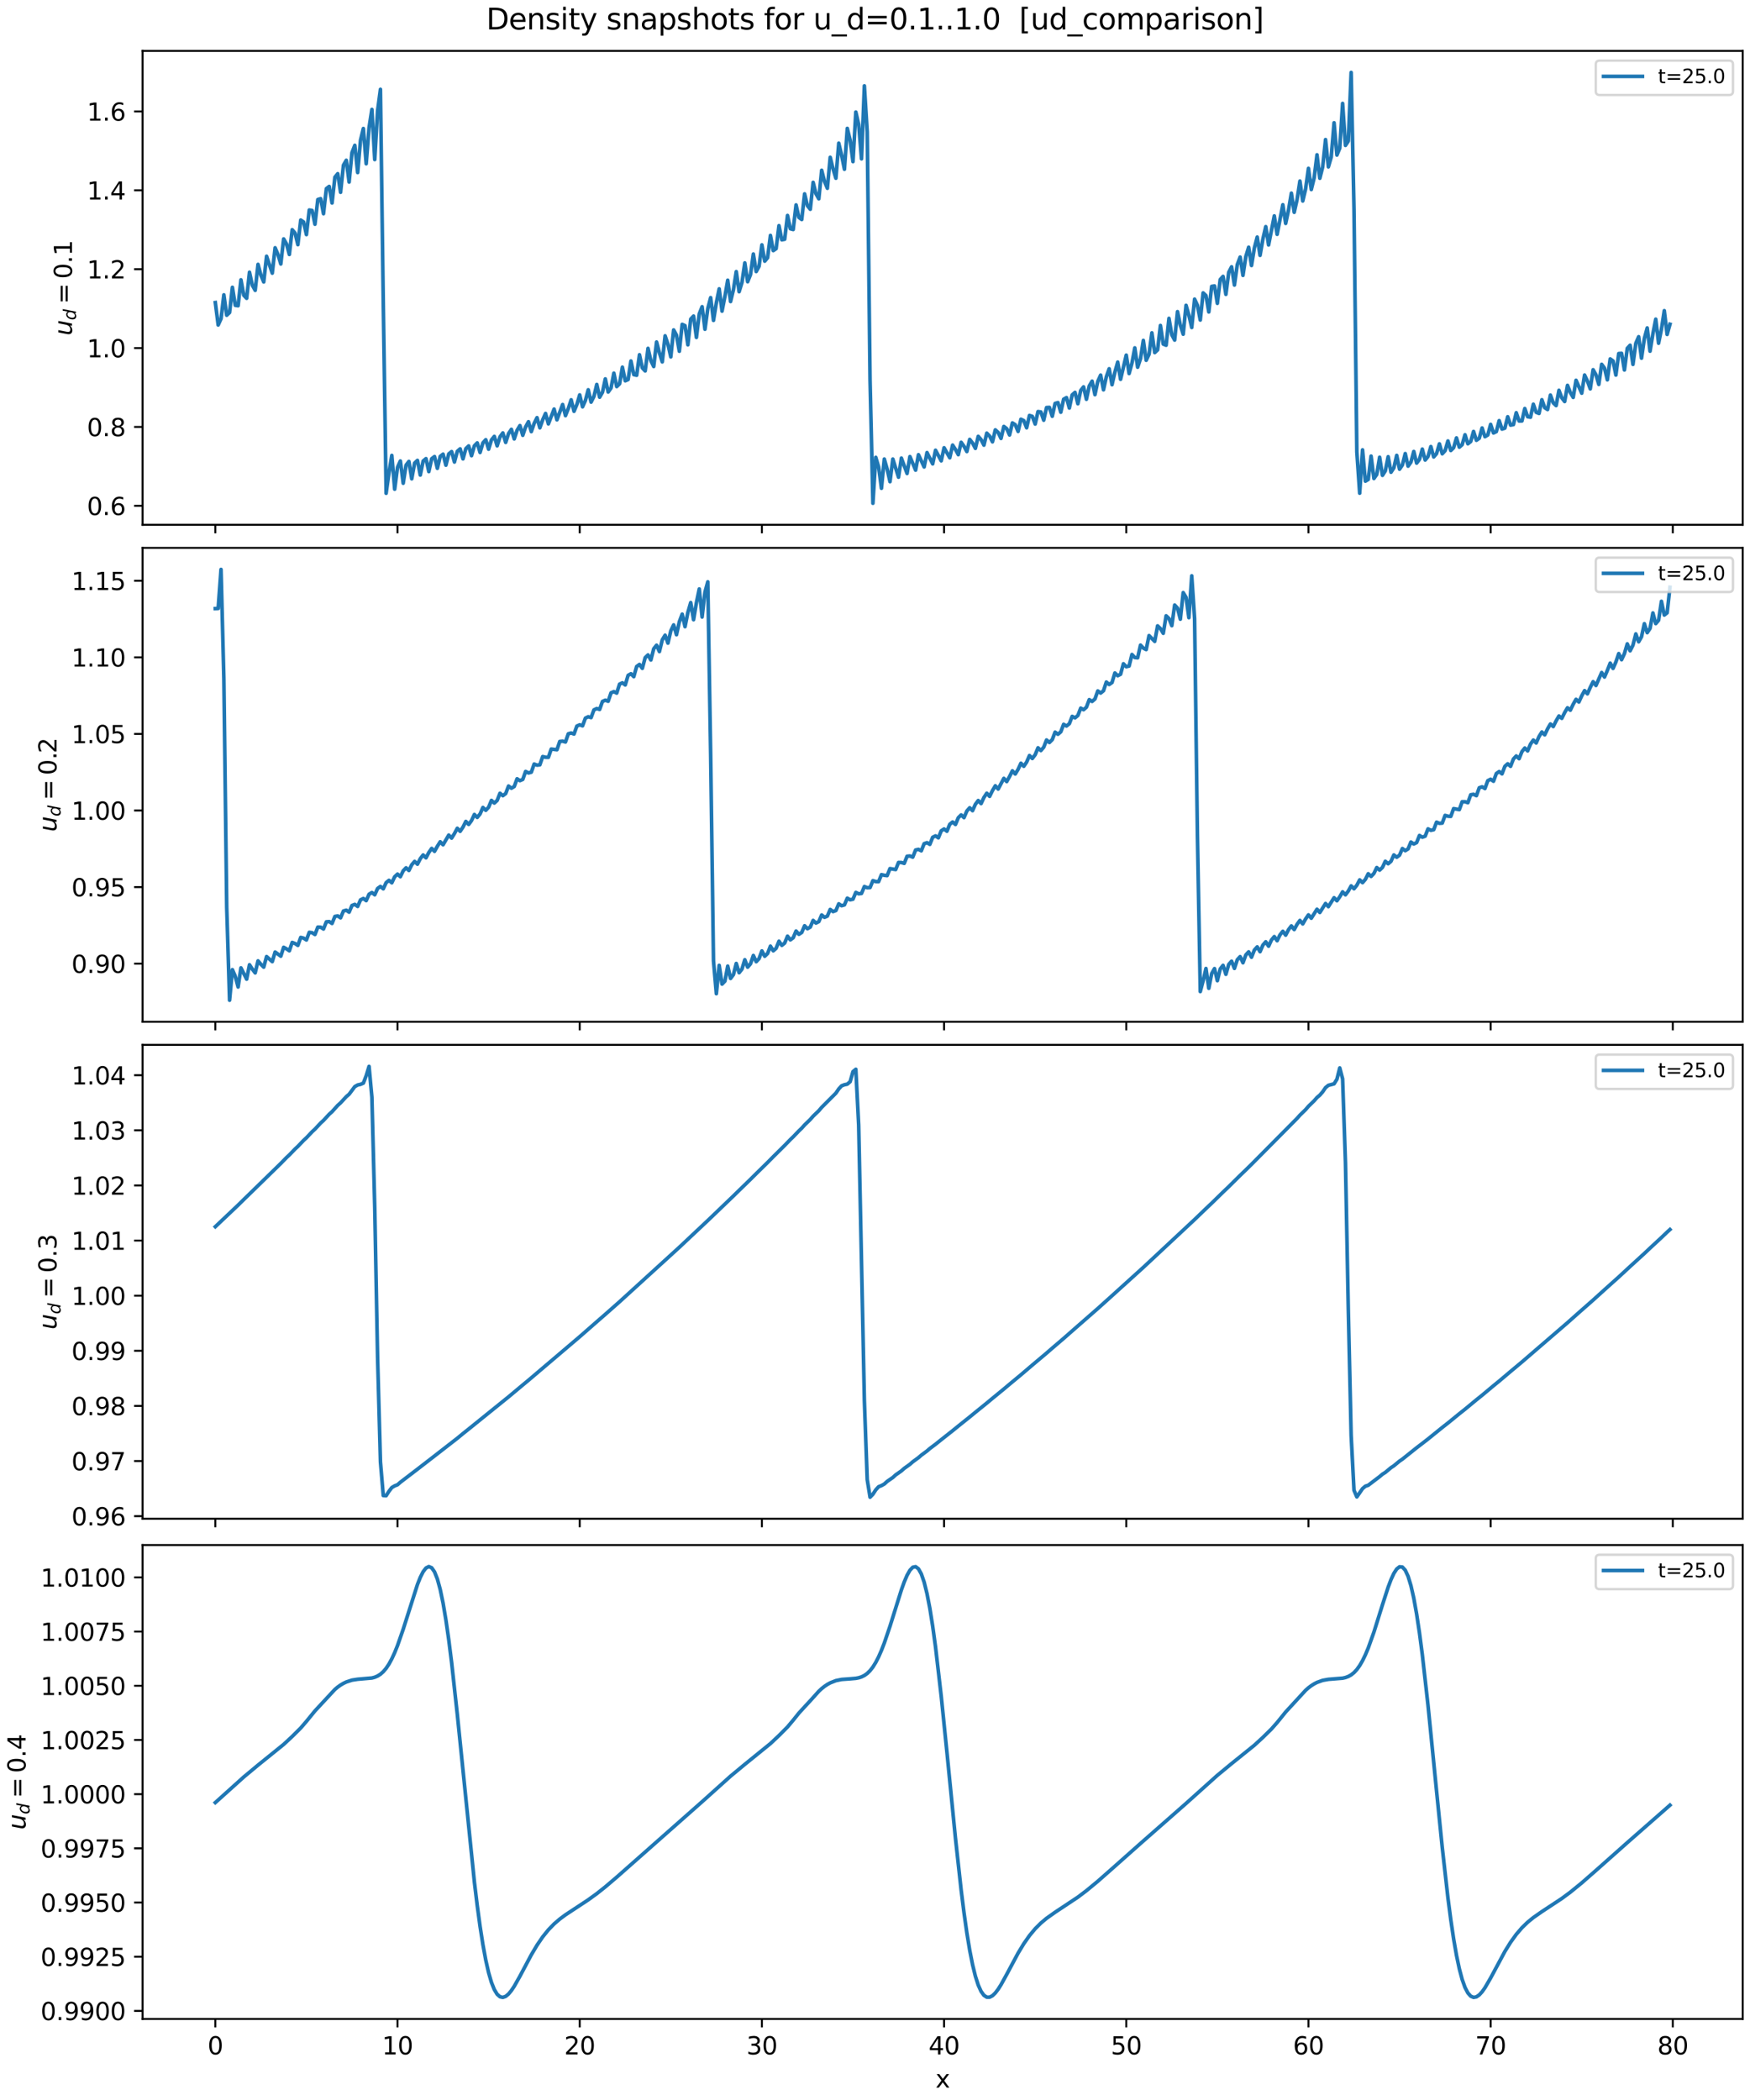 <?xml version="1.0" encoding="utf-8" standalone="no"?>
<!DOCTYPE svg PUBLIC "-//W3C//DTD SVG 1.1//EN"
  "http://www.w3.org/Graphics/SVG/1.1/DTD/svg11.dtd">
<svg xmlns:xlink="http://www.w3.org/1999/xlink" width="720pt" height="864pt" viewBox="0 0 720 864" xmlns="http://www.w3.org/2000/svg" version="1.1">
 <defs>
  <style type="text/css">*{stroke-linejoin: round; stroke-linecap: butt}</style>
 </defs>
 <g id="figure_1">
  <g id="patch_1">
   <path d="M 0 864 
L 720 864 
L 720 0 
L 0 0 
z
" style="fill: #ffffff"/>
  </g>
  <g id="axes_1">
   <g id="patch_2">
    <path d="M 58.669 215.919 
L 717 215.919 
L 717 20.948 
L 58.669 20.948 
z
" style="fill: #ffffff"/>
   </g>
   <g id="matplotlib.axis_1">
    <g id="xtick_1">
     <g id="line2d_1">
      <defs>
       <path id="m41a398d603" d="M 0 0 
L 0 3.5 
" style="stroke: #000000; stroke-width: 0.8"/>
      </defs>
      <g>
       <use xlink:href="#m41a398d603" x="88.593" y="215.919" style="stroke: #000000; stroke-width: 0.8"/>
      </g>
     </g>
    </g>
    <g id="xtick_2">
     <g id="line2d_2">
      <g>
       <use xlink:href="#m41a398d603" x="163.55" y="215.919" style="stroke: #000000; stroke-width: 0.8"/>
      </g>
     </g>
    </g>
    <g id="xtick_3">
     <g id="line2d_3">
      <g>
       <use xlink:href="#m41a398d603" x="238.507" y="215.919" style="stroke: #000000; stroke-width: 0.8"/>
      </g>
     </g>
    </g>
    <g id="xtick_4">
     <g id="line2d_4">
      <g>
       <use xlink:href="#m41a398d603" x="313.463" y="215.919" style="stroke: #000000; stroke-width: 0.8"/>
      </g>
     </g>
    </g>
    <g id="xtick_5">
     <g id="line2d_5">
      <g>
       <use xlink:href="#m41a398d603" x="388.42" y="215.919" style="stroke: #000000; stroke-width: 0.8"/>
      </g>
     </g>
    </g>
    <g id="xtick_6">
     <g id="line2d_6">
      <g>
       <use xlink:href="#m41a398d603" x="463.377" y="215.919" style="stroke: #000000; stroke-width: 0.8"/>
      </g>
     </g>
    </g>
    <g id="xtick_7">
     <g id="line2d_7">
      <g>
       <use xlink:href="#m41a398d603" x="538.333" y="215.919" style="stroke: #000000; stroke-width: 0.8"/>
      </g>
     </g>
    </g>
    <g id="xtick_8">
     <g id="line2d_8">
      <g>
       <use xlink:href="#m41a398d603" x="613.29" y="215.919" style="stroke: #000000; stroke-width: 0.8"/>
      </g>
     </g>
    </g>
    <g id="xtick_9">
     <g id="line2d_9">
      <g>
       <use xlink:href="#m41a398d603" x="688.247" y="215.919" style="stroke: #000000; stroke-width: 0.8"/>
      </g>
     </g>
    </g>
   </g>
   <g id="matplotlib.axis_2">
    <g id="ytick_1">
     <g id="line2d_10">
      <defs>
       <path id="ma58fcee7f1" d="M 0 0 
L -3.5 0 
" style="stroke: #000000; stroke-width: 0.8"/>
      </defs>
      <g>
       <use xlink:href="#ma58fcee7f1" x="58.669" y="208.109" style="stroke: #000000; stroke-width: 0.8"/>
      </g>
     </g>
     <g id="text_1">
      <!-- 0.6 -->
      <g transform="translate(35.766 211.909) scale(0.1 -0.1)">
       <defs>
        <path id="DejaVuSans-30" d="M 2034 4250 
Q 1547 4250 1301 3770 
Q 1056 3291 1056 2328 
Q 1056 1369 1301 889 
Q 1547 409 2034 409 
Q 2525 409 2770 889 
Q 3016 1369 3016 2328 
Q 3016 3291 2770 3770 
Q 2525 4250 2034 4250 
z
M 2034 4750 
Q 2819 4750 3233 4129 
Q 3647 3509 3647 2328 
Q 3647 1150 3233 529 
Q 2819 -91 2034 -91 
Q 1250 -91 836 529 
Q 422 1150 422 2328 
Q 422 3509 836 4129 
Q 1250 4750 2034 4750 
z
" transform="scale(0.016)"/>
        <path id="DejaVuSans-2e" d="M 684 794 
L 1344 794 
L 1344 0 
L 684 0 
L 684 794 
z
" transform="scale(0.016)"/>
        <path id="DejaVuSans-36" d="M 2113 2584 
Q 1688 2584 1439 2293 
Q 1191 2003 1191 1497 
Q 1191 994 1439 701 
Q 1688 409 2113 409 
Q 2538 409 2786 701 
Q 3034 994 3034 1497 
Q 3034 2003 2786 2293 
Q 2538 2584 2113 2584 
z
M 3366 4563 
L 3366 3988 
Q 3128 4100 2886 4159 
Q 2644 4219 2406 4219 
Q 1781 4219 1451 3797 
Q 1122 3375 1075 2522 
Q 1259 2794 1537 2939 
Q 1816 3084 2150 3084 
Q 2853 3084 3261 2657 
Q 3669 2231 3669 1497 
Q 3669 778 3244 343 
Q 2819 -91 2113 -91 
Q 1303 -91 875 529 
Q 447 1150 447 2328 
Q 447 3434 972 4092 
Q 1497 4750 2381 4750 
Q 2619 4750 2861 4703 
Q 3103 4656 3366 4563 
z
" transform="scale(0.016)"/>
       </defs>
       <use xlink:href="#DejaVuSans-30"/>
       <use xlink:href="#DejaVuSans-2e" x="63.623"/>
       <use xlink:href="#DejaVuSans-36" x="95.41"/>
      </g>
     </g>
    </g>
    <g id="ytick_2">
     <g id="line2d_11">
      <g>
       <use xlink:href="#ma58fcee7f1" x="58.669" y="175.657" style="stroke: #000000; stroke-width: 0.8"/>
      </g>
     </g>
     <g id="text_2">
      <!-- 0.8 -->
      <g transform="translate(35.766 179.457) scale(0.1 -0.1)">
       <defs>
        <path id="DejaVuSans-38" d="M 2034 2216 
Q 1584 2216 1326 1975 
Q 1069 1734 1069 1313 
Q 1069 891 1326 650 
Q 1584 409 2034 409 
Q 2484 409 2743 651 
Q 3003 894 3003 1313 
Q 3003 1734 2745 1975 
Q 2488 2216 2034 2216 
z
M 1403 2484 
Q 997 2584 770 2862 
Q 544 3141 544 3541 
Q 544 4100 942 4425 
Q 1341 4750 2034 4750 
Q 2731 4750 3128 4425 
Q 3525 4100 3525 3541 
Q 3525 3141 3298 2862 
Q 3072 2584 2669 2484 
Q 3125 2378 3379 2068 
Q 3634 1759 3634 1313 
Q 3634 634 3220 271 
Q 2806 -91 2034 -91 
Q 1263 -91 848 271 
Q 434 634 434 1313 
Q 434 1759 690 2068 
Q 947 2378 1403 2484 
z
M 1172 3481 
Q 1172 3119 1398 2916 
Q 1625 2713 2034 2713 
Q 2441 2713 2670 2916 
Q 2900 3119 2900 3481 
Q 2900 3844 2670 4047 
Q 2441 4250 2034 4250 
Q 1625 4250 1398 4047 
Q 1172 3844 1172 3481 
z
" transform="scale(0.016)"/>
       </defs>
       <use xlink:href="#DejaVuSans-30"/>
       <use xlink:href="#DejaVuSans-2e" x="63.623"/>
       <use xlink:href="#DejaVuSans-38" x="95.41"/>
      </g>
     </g>
    </g>
    <g id="ytick_3">
     <g id="line2d_12">
      <g>
       <use xlink:href="#ma58fcee7f1" x="58.669" y="143.206" style="stroke: #000000; stroke-width: 0.8"/>
      </g>
     </g>
     <g id="text_3">
      <!-- 1.0 -->
      <g transform="translate(35.766 147.005) scale(0.1 -0.1)">
       <defs>
        <path id="DejaVuSans-31" d="M 794 531 
L 1825 531 
L 1825 4091 
L 703 3866 
L 703 4441 
L 1819 4666 
L 2450 4666 
L 2450 531 
L 3481 531 
L 3481 0 
L 794 0 
L 794 531 
z
" transform="scale(0.016)"/>
       </defs>
       <use xlink:href="#DejaVuSans-31"/>
       <use xlink:href="#DejaVuSans-2e" x="63.623"/>
       <use xlink:href="#DejaVuSans-30" x="95.41"/>
      </g>
     </g>
    </g>
    <g id="ytick_4">
     <g id="line2d_13">
      <g>
       <use xlink:href="#ma58fcee7f1" x="58.669" y="110.754" style="stroke: #000000; stroke-width: 0.8"/>
      </g>
     </g>
     <g id="text_4">
      <!-- 1.2 -->
      <g transform="translate(35.766 114.553) scale(0.1 -0.1)">
       <defs>
        <path id="DejaVuSans-32" d="M 1228 531 
L 3431 531 
L 3431 0 
L 469 0 
L 469 531 
Q 828 903 1448 1529 
Q 2069 2156 2228 2338 
Q 2531 2678 2651 2914 
Q 2772 3150 2772 3378 
Q 2772 3750 2511 3984 
Q 2250 4219 1831 4219 
Q 1534 4219 1204 4116 
Q 875 4013 500 3803 
L 500 4441 
Q 881 4594 1212 4672 
Q 1544 4750 1819 4750 
Q 2544 4750 2975 4387 
Q 3406 4025 3406 3419 
Q 3406 3131 3298 2873 
Q 3191 2616 2906 2266 
Q 2828 2175 2409 1742 
Q 1991 1309 1228 531 
z
" transform="scale(0.016)"/>
       </defs>
       <use xlink:href="#DejaVuSans-31"/>
       <use xlink:href="#DejaVuSans-2e" x="63.623"/>
       <use xlink:href="#DejaVuSans-32" x="95.41"/>
      </g>
     </g>
    </g>
    <g id="ytick_5">
     <g id="line2d_14">
      <g>
       <use xlink:href="#ma58fcee7f1" x="58.669" y="78.302" style="stroke: #000000; stroke-width: 0.8"/>
      </g>
     </g>
     <g id="text_5">
      <!-- 1.4 -->
      <g transform="translate(35.766 82.101) scale(0.1 -0.1)">
       <defs>
        <path id="DejaVuSans-34" d="M 2419 4116 
L 825 1625 
L 2419 1625 
L 2419 4116 
z
M 2253 4666 
L 3047 4666 
L 3047 1625 
L 3713 1625 
L 3713 1100 
L 3047 1100 
L 3047 0 
L 2419 0 
L 2419 1100 
L 313 1100 
L 313 1709 
L 2253 4666 
z
" transform="scale(0.016)"/>
       </defs>
       <use xlink:href="#DejaVuSans-31"/>
       <use xlink:href="#DejaVuSans-2e" x="63.623"/>
       <use xlink:href="#DejaVuSans-34" x="95.41"/>
      </g>
     </g>
    </g>
    <g id="ytick_6">
     <g id="line2d_15">
      <g>
       <use xlink:href="#ma58fcee7f1" x="58.669" y="45.85" style="stroke: #000000; stroke-width: 0.8"/>
      </g>
     </g>
     <g id="text_6">
      <!-- 1.6 -->
      <g transform="translate(35.766 49.649) scale(0.1 -0.1)">
       <use xlink:href="#DejaVuSans-31"/>
       <use xlink:href="#DejaVuSans-2e" x="63.623"/>
       <use xlink:href="#DejaVuSans-36" x="95.41"/>
      </g>
     </g>
    </g>
    <g id="text_7">
     <!-- $u_d=0.1$ -->
     <g transform="translate(29.686 138.084) rotate(-90) scale(0.1 -0.1)">
      <defs>
       <path id="DejaVuSans-Oblique-75" d="M 428 1388 
L 838 3500 
L 1416 3500 
L 1006 1409 
Q 975 1256 961 1147 
Q 947 1038 947 966 
Q 947 700 1109 554 
Q 1272 409 1569 409 
Q 2031 409 2368 721 
Q 2706 1034 2809 1563 
L 3194 3500 
L 3769 3500 
L 3091 0 
L 2516 0 
L 2631 550 
Q 2388 244 2052 76 
Q 1716 -91 1338 -91 
Q 878 -91 622 161 
Q 366 413 366 863 
Q 366 956 381 1097 
Q 397 1238 428 1388 
z
" transform="scale(0.016)"/>
       <path id="DejaVuSans-Oblique-64" d="M 2675 525 
Q 2444 222 2128 65 
Q 1813 -91 1428 -91 
Q 903 -91 598 267 
Q 294 625 294 1247 
Q 294 1766 478 2236 
Q 663 2706 1013 3078 
Q 1244 3325 1534 3454 
Q 1825 3584 2144 3584 
Q 2481 3584 2739 3421 
Q 2997 3259 3138 2956 
L 3513 4863 
L 4091 4863 
L 3144 0 
L 2566 0 
L 2675 525 
z
M 891 1350 
Q 891 897 1095 644 
Q 1300 391 1663 391 
Q 1931 391 2161 520 
Q 2391 650 2566 903 
Q 2750 1166 2856 1509 
Q 2963 1853 2963 2188 
Q 2963 2622 2758 2865 
Q 2553 3109 2194 3109 
Q 1922 3109 1687 2981 
Q 1453 2853 1288 2613 
Q 1106 2353 998 2009 
Q 891 1666 891 1350 
z
" transform="scale(0.016)"/>
       <path id="DejaVuSans-3d" d="M 678 2906 
L 4684 2906 
L 4684 2381 
L 678 2381 
L 678 2906 
z
M 678 1631 
L 4684 1631 
L 4684 1100 
L 678 1100 
L 678 1631 
z
" transform="scale(0.016)"/>
      </defs>
      <use xlink:href="#DejaVuSans-Oblique-75" transform="translate(0 0.781)"/>
      <use xlink:href="#DejaVuSans-Oblique-64" transform="translate(63.379 -15.625) scale(0.7)"/>
      <use xlink:href="#DejaVuSans-3d" transform="translate(130.029 0.781)"/>
      <use xlink:href="#DejaVuSans-30" transform="translate(233.301 0.781)"/>
      <use xlink:href="#DejaVuSans-2e" transform="translate(296.924 0.781)"/>
      <use xlink:href="#DejaVuSans-31" transform="translate(328.711 0.781)"/>
     </g>
    </g>
   </g>
   <g id="line2d_16">
    <path d="M 88.593 124.486 
L 89.764 133.722 
L 90.936 131.134 
L 92.107 121.304 
L 93.278 129.703 
L 94.449 128.597 
L 95.62 118.209 
L 96.792 125.616 
L 97.963 125.79 
L 99.134 115.128 
L 100.305 121.499 
L 101.476 122.737 
L 102.647 111.998 
L 103.819 117.362 
L 104.99 119.468 
L 106.161 108.775 
L 107.332 113.196 
L 108.503 116.009 
L 109.675 105.429 
L 112.017 112.384 
L 113.188 101.941 
L 114.359 104.709 
L 115.531 108.609 
L 116.702 98.3 
L 117.873 100.352 
L 119.044 104.699 
L 120.215 94.5 
L 121.387 95.894 
L 122.558 100.664 
L 123.729 90.536 
L 124.9 91.319 
L 126.071 96.516 
L 127.243 86.403 
L 128.414 86.609 
L 129.585 92.264 
L 130.756 82.098 
L 131.927 81.745 
L 133.099 87.925 
L 134.27 77.612 
L 135.441 76.705 
L 136.612 83.523 
L 137.783 72.927 
L 138.955 71.465 
L 140.126 79.114 
L 141.297 67.982 
L 142.468 65.946 
L 143.639 74.91 
L 144.811 62.804 
L 145.982 59.788 
L 147.153 70.989 
L 148.324 57.714 
L 149.495 52.874 
L 150.667 67.379 
L 151.838 52.554 
L 153.009 45.029 
L 154.18 65.651 
L 155.351 45.597 
L 156.523 36.759 
L 157.694 124.673 
L 158.865 202.96 
L 160.036 194.484 
L 161.207 187.375 
L 162.379 201.282 
L 163.55 192.26 
L 164.721 189.672 
L 165.892 198.82 
L 167.063 191.379 
L 168.235 189.851 
L 169.406 196.997 
L 170.577 190.549 
L 171.748 189.416 
L 172.919 195.451 
L 174.091 189.677 
L 175.262 188.705 
L 176.433 194.041 
L 177.604 188.752 
L 178.775 187.835 
L 179.947 192.699 
L 181.118 187.778 
L 182.289 186.857 
L 183.46 191.391 
L 184.631 186.757 
L 185.803 185.796 
L 186.974 190.095 
L 188.145 185.691 
L 189.316 184.665 
L 190.487 188.798 
L 191.659 184.581 
L 192.83 183.472 
L 194.001 187.491 
L 195.172 183.43 
L 196.343 182.22 
L 197.515 186.166 
L 198.686 182.237 
L 199.857 180.911 
L 201.028 184.818 
L 202.199 181.002 
L 203.371 179.546 
L 204.542 183.442 
L 205.713 179.725 
L 206.884 178.123 
L 208.055 182.033 
L 209.227 178.407 
L 210.398 176.642 
L 211.569 180.59 
L 212.74 177.048 
L 213.911 175.102 
L 215.083 179.107 
L 216.254 175.648 
L 217.425 173.5 
L 218.596 177.584 
L 219.767 174.208 
L 220.939 171.836 
L 222.11 176.016 
L 223.281 172.729 
L 224.452 170.106 
L 225.623 174.401 
L 227.966 168.309 
L 229.137 172.734 
L 231.479 166.439 
L 232.651 171.012 
L 233.822 168.066 
L 234.993 164.495 
L 236.164 169.227 
L 237.335 166.442 
L 238.507 162.472 
L 239.678 167.374 
L 240.849 164.787 
L 242.02 160.366 
L 243.191 165.443 
L 244.363 163.103 
L 245.534 158.173 
L 246.705 163.423 
L 247.876 161.394 
L 249.047 155.892 
L 250.219 161.301 
L 251.39 159.665 
L 252.561 153.521 
L 253.732 159.059 
L 254.903 157.921 
L 256.075 151.065 
L 257.246 156.677 
L 258.417 156.166 
L 259.588 148.534 
L 260.759 154.128 
L 261.931 154.403 
L 263.102 145.945 
L 264.273 151.381 
L 265.444 152.623 
L 266.615 143.327 
L 267.787 148.403 
L 268.958 150.803 
L 270.129 140.717 
L 271.3 145.162 
L 272.471 148.897 
L 273.643 138.169 
L 274.814 141.648 
L 275.985 146.835 
L 277.156 135.737 
L 278.327 137.895 
L 279.498 144.524 
L 280.67 133.451 
L 281.841 133.987 
L 283.012 141.873 
L 284.183 131.286 
L 285.354 130.048 
L 286.526 138.843 
L 287.697 129.155 
L 288.868 126.189 
L 290.039 135.468 
L 291.21 126.949 
L 292.382 122.458 
L 293.553 131.831 
L 294.724 124.581 
L 295.895 118.84 
L 297.066 128.011 
L 298.238 122.005 
L 299.409 115.286 
L 300.58 124.066 
L 301.751 119.21 
L 302.922 111.744 
L 304.094 120.03 
L 305.265 116.201 
L 306.436 108.164 
L 307.607 115.918 
L 308.778 112.99 
L 309.95 104.508 
L 311.121 111.731 
L 312.292 109.594 
L 313.463 100.749 
L 314.634 107.465 
L 315.806 106.027 
L 316.977 96.865 
L 318.148 103.113 
L 319.319 102.304 
L 320.49 92.839 
L 321.662 98.665 
L 322.833 98.437 
L 324.004 88.657 
L 325.175 94.112 
L 326.346 94.438 
L 327.518 84.307 
L 328.689 89.444 
L 329.86 90.32 
L 331.031 79.771 
L 332.202 84.651 
L 333.374 86.1 
L 334.545 75.03 
L 335.716 79.725 
L 336.887 81.801 
L 338.058 70.049 
L 339.23 74.67 
L 340.401 77.47 
L 341.572 64.721 
L 342.743 69.486 
L 343.914 73.337 
L 345.086 58.916 
L 346.257 63.869 
L 347.428 69.652 
L 348.599 52.825 
L 349.77 57.671 
L 350.942 66.505 
L 352.113 46.105 
L 353.284 51.2 
L 354.455 65.349 
L 355.626 35.318 
L 356.798 54.262 
L 357.969 156.522 
L 359.14 207.057 
L 360.311 188.163 
L 361.482 192.097 
L 362.654 200.904 
L 363.825 188.873 
L 364.996 192.987 
L 366.167 198.18 
L 367.338 188.881 
L 369.681 196.33 
L 370.852 188.48 
L 373.194 194.807 
L 374.366 187.853 
L 376.708 193.431 
L 377.879 187.082 
L 380.222 192.127 
L 381.393 186.205 
L 383.735 190.858 
L 384.906 185.247 
L 387.249 189.601 
L 388.42 184.218 
L 390.762 188.343 
L 391.934 183.127 
L 393.105 184.927 
L 394.276 187.074 
L 395.447 181.979 
L 396.618 183.622 
L 397.79 185.789 
L 398.961 180.777 
L 400.132 182.271 
L 401.303 184.482 
L 402.474 179.523 
L 403.646 180.871 
L 404.817 183.149 
L 405.988 178.216 
L 407.159 179.42 
L 408.33 181.787 
L 409.502 176.86 
L 410.673 177.916 
L 411.844 180.393 
L 413.015 175.452 
L 414.186 176.357 
L 415.358 178.967 
L 416.529 173.996 
L 417.7 174.739 
L 418.871 177.505 
L 420.042 172.49 
L 421.214 173.059 
L 422.385 176.006 
L 423.556 170.936 
L 424.727 171.315 
L 425.898 174.468 
L 427.07 169.333 
L 428.241 169.501 
L 429.412 172.891 
L 430.583 167.684 
L 431.754 167.613 
L 432.926 171.27 
L 434.097 165.989 
L 435.268 165.645 
L 436.439 169.603 
L 437.61 164.249 
L 438.782 163.589 
L 439.953 167.886 
L 441.124 162.467 
L 442.295 161.439 
L 443.466 166.114 
L 444.638 160.647 
L 445.809 159.185 
L 446.98 164.28 
L 448.151 158.794 
L 449.322 156.819 
L 450.494 162.373 
L 451.665 156.916 
L 452.836 154.333 
L 454.007 160.381 
L 455.178 155.024 
L 456.349 151.72 
L 457.521 158.287 
L 458.692 153.13 
L 459.863 148.977 
L 461.034 156.066 
L 463.377 146.108 
L 464.548 153.683 
L 465.719 149.402 
L 466.89 143.125 
L 468.061 151.091 
L 469.233 147.583 
L 470.404 140.057 
L 471.575 148.235 
L 472.746 145.783 
L 473.917 136.958 
L 475.089 145.068 
L 476.26 143.964 
L 477.431 133.905 
L 478.602 141.569 
L 479.773 142.048 
L 480.945 130.979 
L 482.116 137.768 
L 483.287 139.926 
L 484.458 128.223 
L 485.629 133.764 
L 486.801 137.504 
L 487.972 125.616 
L 489.143 129.682 
L 490.314 134.747 
L 491.485 123.075 
L 492.657 125.618 
L 493.828 131.678 
L 494.999 120.508 
L 496.17 121.61 
L 497.341 128.348 
L 498.513 117.84 
L 499.684 117.651 
L 500.855 124.812 
L 502.026 115.026 
L 503.197 113.714 
L 504.369 121.109 
L 505.54 112.044 
L 506.711 109.766 
L 507.882 117.27 
L 509.053 108.885 
L 510.225 105.772 
L 511.396 113.311 
L 512.567 105.549 
L 513.738 101.704 
L 514.909 109.241 
L 516.081 102.041 
L 517.252 97.537 
L 518.423 105.066 
L 519.594 98.366 
L 520.765 93.25 
L 521.937 100.788 
L 524.279 88.824 
L 525.45 96.407 
L 527.793 84.239 
L 528.964 91.927 
L 530.135 86.411 
L 531.306 79.474 
L 532.477 87.352 
L 533.649 82.139 
L 534.82 74.5 
L 535.991 82.692 
L 537.162 77.737 
L 538.333 69.278 
L 539.505 77.986 
L 540.676 73.205 
L 541.847 63.688 
L 543.018 73.355 
L 544.189 68.713 
L 545.361 57.43 
L 546.532 68.656 
L 547.703 64.623 
L 548.874 50.522 
L 550.045 63.799 
L 551.217 60.965 
L 552.388 42.55 
L 553.559 59.833 
L 554.73 58.058 
L 555.901 29.811 
L 557.073 86.066 
L 558.244 185.984 
L 559.415 202.92 
L 560.586 185.094 
L 561.757 197.97 
L 562.929 197.264 
L 564.1 187.657 
L 565.271 196.88 
L 566.442 195.193 
L 567.613 188.124 
L 568.785 195.58 
L 569.956 193.742 
L 571.127 187.904 
L 572.298 194.301 
L 573.469 192.487 
L 574.641 187.359 
L 575.812 193.044 
L 576.983 191.304 
L 578.154 186.62 
L 579.325 191.795 
L 580.497 190.147 
L 581.668 185.751 
L 582.839 190.544 
L 584.01 188.992 
L 585.181 184.783 
L 586.353 189.281 
L 587.524 187.827 
L 588.695 183.733 
L 589.866 188 
L 591.037 186.644 
L 592.209 182.612 
L 593.38 186.696 
L 594.551 185.438 
L 595.722 181.426 
L 596.893 185.362 
L 598.065 184.206 
L 599.236 180.179 
L 600.407 183.996 
L 601.578 182.945 
L 602.749 178.873 
L 603.921 182.593 
L 605.092 181.652 
L 606.263 177.508 
L 607.434 181.15 
L 608.605 180.328 
L 609.777 176.085 
L 610.948 179.664 
L 612.119 178.969 
L 613.29 174.604 
L 614.461 178.131 
L 615.633 177.577 
L 616.804 173.064 
L 617.975 176.548 
L 619.146 176.151 
L 620.317 171.466 
L 621.489 174.912 
L 622.66 174.69 
L 623.831 169.807 
L 625.002 173.218 
L 626.173 173.195 
L 627.345 168.088 
L 628.516 171.462 
L 629.687 171.665 
L 630.858 166.307 
L 632.029 169.638 
L 633.2 170.102 
L 634.372 164.463 
L 635.543 167.739 
L 636.714 168.505 
L 637.885 162.556 
L 639.056 165.758 
L 640.228 166.875 
L 641.399 160.585 
L 642.57 163.684 
L 643.741 165.21 
L 644.912 158.551 
L 646.084 161.505 
L 647.255 163.509 
L 648.426 156.456 
L 650.768 161.772 
L 651.94 154.307 
L 653.111 156.779 
L 654.282 159.995 
L 655.453 152.115 
L 656.624 154.199 
L 657.796 158.171 
L 658.967 149.894 
L 660.138 151.449 
L 661.309 156.285 
L 662.48 147.668 
L 663.652 148.514 
L 664.823 154.315 
L 665.994 145.465 
L 667.165 145.38 
L 668.336 152.216 
L 669.508 143.315 
L 670.679 142.045 
L 671.85 149.927 
L 673.021 141.246 
L 674.192 138.539 
L 675.364 147.375 
L 676.535 139.272 
L 677.706 134.93 
L 678.877 144.485 
L 680.048 137.367 
L 681.22 131.321 
L 682.391 141.215 
L 683.562 135.449 
L 684.733 127.82 
L 685.904 137.596 
L 687.076 133.403 
L 687.076 133.403 
" clip-path="url(#p97a829821a)" style="fill: none; stroke: #1f77b4; stroke-width: 1.5; stroke-linecap: square"/>
   </g>
   <g id="patch_3">
    <path d="M 58.669 215.919 
L 58.669 20.948 
" style="fill: none; stroke: #000000; stroke-width: 0.8; stroke-linejoin: miter; stroke-linecap: square"/>
   </g>
   <g id="patch_4">
    <path d="M 717 215.919 
L 717 20.948 
" style="fill: none; stroke: #000000; stroke-width: 0.8; stroke-linejoin: miter; stroke-linecap: square"/>
   </g>
   <g id="patch_5">
    <path d="M 58.669 215.919 
L 717 215.919 
" style="fill: none; stroke: #000000; stroke-width: 0.8; stroke-linejoin: miter; stroke-linecap: square"/>
   </g>
   <g id="patch_6">
    <path d="M 58.669 20.948 
L 717 20.948 
" style="fill: none; stroke: #000000; stroke-width: 0.8; stroke-linejoin: miter; stroke-linecap: square"/>
   </g>
   <g id="legend_1">
    <g id="patch_7">
     <path d="M 658.147 39.091 
L 711.4 39.091 
Q 713 39.091 713 37.491 
L 713 26.548 
Q 713 24.948 711.4 24.948 
L 658.147 24.948 
Q 656.547 24.948 656.547 26.548 
L 656.547 37.491 
Q 656.547 39.091 658.147 39.091 
z
" style="fill: #ffffff; opacity: 0.8; stroke: #cccccc; stroke-linejoin: miter"/>
    </g>
    <g id="line2d_17">
     <path d="M 659.747 31.427 
L 667.747 31.427 
L 675.747 31.427 
" style="fill: none; stroke: #1f77b4; stroke-width: 1.5; stroke-linecap: square"/>
    </g>
    <g id="text_8">
     <!-- t=25.0 -->
     <g transform="translate(682.147 34.227) scale(0.08 -0.08)">
      <defs>
       <path id="DejaVuSans-74" d="M 1172 4494 
L 1172 3500 
L 2356 3500 
L 2356 3053 
L 1172 3053 
L 1172 1153 
Q 1172 725 1289 603 
Q 1406 481 1766 481 
L 2356 481 
L 2356 0 
L 1766 0 
Q 1100 0 847 248 
Q 594 497 594 1153 
L 594 3053 
L 172 3053 
L 172 3500 
L 594 3500 
L 594 4494 
L 1172 4494 
z
" transform="scale(0.016)"/>
       <path id="DejaVuSans-35" d="M 691 4666 
L 3169 4666 
L 3169 4134 
L 1269 4134 
L 1269 2991 
Q 1406 3038 1543 3061 
Q 1681 3084 1819 3084 
Q 2600 3084 3056 2656 
Q 3513 2228 3513 1497 
Q 3513 744 3044 326 
Q 2575 -91 1722 -91 
Q 1428 -91 1123 -41 
Q 819 9 494 109 
L 494 744 
Q 775 591 1075 516 
Q 1375 441 1709 441 
Q 2250 441 2565 725 
Q 2881 1009 2881 1497 
Q 2881 1984 2565 2268 
Q 2250 2553 1709 2553 
Q 1456 2553 1204 2497 
Q 953 2441 691 2322 
L 691 4666 
z
" transform="scale(0.016)"/>
      </defs>
      <use xlink:href="#DejaVuSans-74"/>
      <use xlink:href="#DejaVuSans-3d" x="39.209"/>
      <use xlink:href="#DejaVuSans-32" x="122.998"/>
      <use xlink:href="#DejaVuSans-35" x="186.621"/>
      <use xlink:href="#DejaVuSans-2e" x="250.244"/>
      <use xlink:href="#DejaVuSans-30" x="282.031"/>
     </g>
    </g>
   </g>
  </g>
  <g id="axes_2">
   <g id="patch_8">
    <path d="M 58.669 420.391 
L 717 420.391 
L 717 225.42 
L 58.669 225.42 
z
" style="fill: #ffffff"/>
   </g>
   <g id="matplotlib.axis_3">
    <g id="xtick_10">
     <g id="line2d_18">
      <g>
       <use xlink:href="#m41a398d603" x="88.593" y="420.391" style="stroke: #000000; stroke-width: 0.8"/>
      </g>
     </g>
    </g>
    <g id="xtick_11">
     <g id="line2d_19">
      <g>
       <use xlink:href="#m41a398d603" x="163.55" y="420.391" style="stroke: #000000; stroke-width: 0.8"/>
      </g>
     </g>
    </g>
    <g id="xtick_12">
     <g id="line2d_20">
      <g>
       <use xlink:href="#m41a398d603" x="238.507" y="420.391" style="stroke: #000000; stroke-width: 0.8"/>
      </g>
     </g>
    </g>
    <g id="xtick_13">
     <g id="line2d_21">
      <g>
       <use xlink:href="#m41a398d603" x="313.463" y="420.391" style="stroke: #000000; stroke-width: 0.8"/>
      </g>
     </g>
    </g>
    <g id="xtick_14">
     <g id="line2d_22">
      <g>
       <use xlink:href="#m41a398d603" x="388.42" y="420.391" style="stroke: #000000; stroke-width: 0.8"/>
      </g>
     </g>
    </g>
    <g id="xtick_15">
     <g id="line2d_23">
      <g>
       <use xlink:href="#m41a398d603" x="463.377" y="420.391" style="stroke: #000000; stroke-width: 0.8"/>
      </g>
     </g>
    </g>
    <g id="xtick_16">
     <g id="line2d_24">
      <g>
       <use xlink:href="#m41a398d603" x="538.333" y="420.391" style="stroke: #000000; stroke-width: 0.8"/>
      </g>
     </g>
    </g>
    <g id="xtick_17">
     <g id="line2d_25">
      <g>
       <use xlink:href="#m41a398d603" x="613.29" y="420.391" style="stroke: #000000; stroke-width: 0.8"/>
      </g>
     </g>
    </g>
    <g id="xtick_18">
     <g id="line2d_26">
      <g>
       <use xlink:href="#m41a398d603" x="688.247" y="420.391" style="stroke: #000000; stroke-width: 0.8"/>
      </g>
     </g>
    </g>
   </g>
   <g id="matplotlib.axis_4">
    <g id="ytick_7">
     <g id="line2d_27">
      <g>
       <use xlink:href="#ma58fcee7f1" x="58.669" y="396.478" style="stroke: #000000; stroke-width: 0.8"/>
      </g>
     </g>
     <g id="text_9">
      <!-- 0.90 -->
      <g transform="translate(29.403 400.277) scale(0.1 -0.1)">
       <defs>
        <path id="DejaVuSans-39" d="M 703 97 
L 703 672 
Q 941 559 1184 500 
Q 1428 441 1663 441 
Q 2288 441 2617 861 
Q 2947 1281 2994 2138 
Q 2813 1869 2534 1725 
Q 2256 1581 1919 1581 
Q 1219 1581 811 2004 
Q 403 2428 403 3163 
Q 403 3881 828 4315 
Q 1253 4750 1959 4750 
Q 2769 4750 3195 4129 
Q 3622 3509 3622 2328 
Q 3622 1225 3098 567 
Q 2575 -91 1691 -91 
Q 1453 -91 1209 -44 
Q 966 3 703 97 
z
M 1959 2075 
Q 2384 2075 2632 2365 
Q 2881 2656 2881 3163 
Q 2881 3666 2632 3958 
Q 2384 4250 1959 4250 
Q 1534 4250 1286 3958 
Q 1038 3666 1038 3163 
Q 1038 2656 1286 2365 
Q 1534 2075 1959 2075 
z
" transform="scale(0.016)"/>
       </defs>
       <use xlink:href="#DejaVuSans-30"/>
       <use xlink:href="#DejaVuSans-2e" x="63.623"/>
       <use xlink:href="#DejaVuSans-39" x="95.41"/>
       <use xlink:href="#DejaVuSans-30" x="159.033"/>
      </g>
     </g>
    </g>
    <g id="ytick_8">
     <g id="line2d_28">
      <g>
       <use xlink:href="#ma58fcee7f1" x="58.669" y="364.971" style="stroke: #000000; stroke-width: 0.8"/>
      </g>
     </g>
     <g id="text_10">
      <!-- 0.95 -->
      <g transform="translate(29.403 368.77) scale(0.1 -0.1)">
       <use xlink:href="#DejaVuSans-30"/>
       <use xlink:href="#DejaVuSans-2e" x="63.623"/>
       <use xlink:href="#DejaVuSans-39" x="95.41"/>
       <use xlink:href="#DejaVuSans-35" x="159.033"/>
      </g>
     </g>
    </g>
    <g id="ytick_9">
     <g id="line2d_29">
      <g>
       <use xlink:href="#ma58fcee7f1" x="58.669" y="333.464" style="stroke: #000000; stroke-width: 0.8"/>
      </g>
     </g>
     <g id="text_11">
      <!-- 1.00 -->
      <g transform="translate(29.403 337.263) scale(0.1 -0.1)">
       <use xlink:href="#DejaVuSans-31"/>
       <use xlink:href="#DejaVuSans-2e" x="63.623"/>
       <use xlink:href="#DejaVuSans-30" x="95.41"/>
       <use xlink:href="#DejaVuSans-30" x="159.033"/>
      </g>
     </g>
    </g>
    <g id="ytick_10">
     <g id="line2d_30">
      <g>
       <use xlink:href="#ma58fcee7f1" x="58.669" y="301.957" style="stroke: #000000; stroke-width: 0.8"/>
      </g>
     </g>
     <g id="text_12">
      <!-- 1.05 -->
      <g transform="translate(29.403 305.756) scale(0.1 -0.1)">
       <use xlink:href="#DejaVuSans-31"/>
       <use xlink:href="#DejaVuSans-2e" x="63.623"/>
       <use xlink:href="#DejaVuSans-30" x="95.41"/>
       <use xlink:href="#DejaVuSans-35" x="159.033"/>
      </g>
     </g>
    </g>
    <g id="ytick_11">
     <g id="line2d_31">
      <g>
       <use xlink:href="#ma58fcee7f1" x="58.669" y="270.45" style="stroke: #000000; stroke-width: 0.8"/>
      </g>
     </g>
     <g id="text_13">
      <!-- 1.10 -->
      <g transform="translate(29.403 274.249) scale(0.1 -0.1)">
       <use xlink:href="#DejaVuSans-31"/>
       <use xlink:href="#DejaVuSans-2e" x="63.623"/>
       <use xlink:href="#DejaVuSans-31" x="95.41"/>
       <use xlink:href="#DejaVuSans-30" x="159.033"/>
      </g>
     </g>
    </g>
    <g id="ytick_12">
     <g id="line2d_32">
      <g>
       <use xlink:href="#ma58fcee7f1" x="58.669" y="238.943" style="stroke: #000000; stroke-width: 0.8"/>
      </g>
     </g>
     <g id="text_14">
      <!-- 1.15 -->
      <g transform="translate(29.403 242.742) scale(0.1 -0.1)">
       <use xlink:href="#DejaVuSans-31"/>
       <use xlink:href="#DejaVuSans-2e" x="63.623"/>
       <use xlink:href="#DejaVuSans-31" x="95.41"/>
       <use xlink:href="#DejaVuSans-35" x="159.033"/>
      </g>
     </g>
    </g>
    <g id="text_15">
     <!-- $u_d=0.2$ -->
     <g transform="translate(23.324 342.255) rotate(-90) scale(0.1 -0.1)">
      <use xlink:href="#DejaVuSans-Oblique-75" transform="translate(0 0.781)"/>
      <use xlink:href="#DejaVuSans-Oblique-64" transform="translate(63.379 -15.625) scale(0.7)"/>
      <use xlink:href="#DejaVuSans-3d" transform="translate(130.029 0.781)"/>
      <use xlink:href="#DejaVuSans-30" transform="translate(233.301 0.781)"/>
      <use xlink:href="#DejaVuSans-2e" transform="translate(296.924 0.781)"/>
      <use xlink:href="#DejaVuSans-32" transform="translate(323.211 0.781)"/>
     </g>
    </g>
   </g>
   <g id="line2d_33">
    <path d="M 88.593 250.383 
L 89.764 250.335 
L 90.936 234.282 
L 92.107 279.244 
L 93.278 373.355 
L 94.449 411.528 
L 95.62 398.949 
L 96.792 401.661 
L 97.963 406.077 
L 99.134 398.21 
L 101.476 402.862 
L 102.647 396.921 
L 103.819 398.733 
L 104.99 400.281 
L 106.161 395.326 
L 107.332 396.724 
L 108.503 397.917 
L 109.675 393.562 
L 112.017 395.644 
L 113.188 391.691 
L 115.531 393.409 
L 116.702 389.745 
L 117.873 390.377 
L 119.044 391.188 
L 120.215 387.738 
L 121.387 388.194 
L 122.558 388.966 
L 123.729 385.683 
L 124.9 385.983 
L 126.071 386.735 
L 127.243 383.584 
L 128.414 383.742 
L 129.585 384.489 
L 130.756 381.445 
L 131.927 381.471 
L 133.099 382.224 
L 134.27 379.268 
L 135.441 379.168 
L 136.612 379.936 
L 137.783 377.056 
L 138.955 376.836 
L 140.126 377.626 
L 141.297 374.814 
L 142.468 374.475 
L 143.639 375.294 
L 144.811 372.542 
L 145.982 372.086 
L 147.153 372.938 
L 148.324 370.241 
L 149.495 369.666 
L 150.667 370.553 
L 151.838 367.908 
L 153.009 367.211 
L 154.18 368.137 
L 155.351 365.543 
L 156.523 364.721 
L 157.694 365.689 
L 158.865 363.148 
L 160.036 362.196 
L 161.207 363.209 
L 162.379 360.722 
L 163.55 359.637 
L 164.721 360.694 
L 165.892 358.268 
L 167.063 357.044 
L 168.235 358.145 
L 169.406 355.786 
L 170.577 354.417 
L 171.748 355.56 
L 172.919 353.276 
L 174.091 351.756 
L 175.262 352.938 
L 176.433 350.738 
L 177.604 349.061 
L 178.775 350.276 
L 179.947 348.172 
L 181.118 346.333 
L 182.289 347.573 
L 184.631 343.571 
L 185.803 344.826 
L 186.974 342.951 
L 188.145 340.778 
L 189.316 342.035 
L 190.487 340.295 
L 191.659 337.953 
L 192.83 339.198 
L 194.001 337.607 
L 195.172 335.099 
L 196.343 336.313 
L 197.515 334.885 
L 198.686 332.216 
L 199.857 333.382 
L 201.028 332.126 
L 202.199 329.306 
L 203.371 330.402 
L 204.542 329.329 
L 205.713 326.369 
L 206.884 327.375 
L 208.055 326.49 
L 209.227 323.405 
L 210.398 324.301 
L 211.569 323.606 
L 212.74 320.414 
L 213.911 321.181 
L 215.083 320.677 
L 216.254 317.397 
L 217.425 318.017 
L 218.596 317.701 
L 219.767 314.353 
L 220.939 314.811 
L 222.11 314.677 
L 223.281 311.282 
L 224.452 311.565 
L 225.623 311.601 
L 226.795 308.183 
L 229.137 308.47 
L 230.308 305.053 
L 231.479 304.944 
L 232.651 305.28 
L 233.822 301.9 
L 234.993 301.571 
L 236.164 302.006 
L 237.335 298.732 
L 238.507 298.21 
L 239.678 298.628 
L 240.849 295.463 
L 242.02 294.886 
L 243.191 295.242 
L 244.363 292.068 
L 245.534 291.518 
L 246.705 291.876 
L 247.876 288.591 
L 249.047 288.077 
L 250.219 288.521 
L 251.39 285.056 
L 252.561 284.549 
L 253.732 285.164 
L 254.903 281.476 
L 256.075 280.927 
L 257.246 281.8 
L 258.417 277.867 
L 259.588 277.201 
L 260.759 278.402 
L 261.931 274.22 
L 263.102 273.37 
L 264.273 274.985 
L 265.444 270.577 
L 266.615 269.459 
L 267.787 271.55 
L 268.958 266.93 
L 270.129 265.454 
L 271.3 268.088 
L 272.471 263.266 
L 273.643 261.341 
L 274.814 264.604 
L 275.985 259.563 
L 277.156 257.1 
L 278.327 261.152 
L 279.498 255.815 
L 280.67 252.678 
L 281.841 257.837 
L 283.012 251.977 
L 284.183 247.916 
L 285.354 254.966 
L 286.526 247.957 
L 287.697 242.321 
L 288.868 253.85 
L 290.039 243.65 
L 291.21 239.371 
L 292.382 310.339 
L 293.553 395.316 
L 294.724 408.839 
L 295.895 397.179 
L 297.066 404.901 
L 298.238 403.673 
L 299.409 397.485 
L 300.58 402.564 
L 301.751 400.987 
L 302.922 396.395 
L 304.094 400.213 
L 305.265 398.713 
L 306.436 394.858 
L 307.607 397.927 
L 308.778 396.549 
L 309.95 393.108 
L 311.121 395.676 
L 312.292 394.419 
L 313.463 391.233 
L 314.634 393.438 
L 315.806 392.292 
L 316.977 389.273 
L 318.148 391.2 
L 319.319 390.157 
L 320.49 387.248 
L 321.662 388.953 
L 322.833 388.006 
L 324.004 385.171 
L 325.175 386.691 
L 326.346 385.835 
L 327.518 383.048 
L 328.689 384.411 
L 329.86 383.641 
L 331.031 380.883 
L 332.202 382.108 
L 333.374 381.423 
L 334.545 378.678 
L 335.716 379.779 
L 336.887 379.178 
L 338.058 376.437 
L 339.23 377.425 
L 340.401 376.909 
L 341.572 374.164 
L 342.743 375.047 
L 343.914 374.618 
L 345.086 371.861 
L 346.257 372.642 
L 347.428 372.3 
L 348.599 369.526 
L 349.77 370.206 
L 350.942 369.954 
L 352.113 367.158 
L 353.284 367.737 
L 354.455 367.577 
L 355.626 364.757 
L 356.798 365.234 
L 357.969 365.169 
L 359.14 362.324 
L 360.311 362.695 
L 361.482 362.73 
L 362.654 359.859 
L 363.825 360.121 
L 364.996 360.259 
L 366.167 357.366 
L 368.51 357.757 
L 369.681 354.843 
L 370.852 354.864 
L 372.023 355.222 
L 373.194 352.293 
L 374.366 352.181 
L 375.537 352.652 
L 376.708 349.715 
L 377.879 349.459 
L 379.05 350.046 
L 380.222 347.11 
L 381.393 346.7 
L 382.564 347.402 
L 383.735 344.478 
L 384.906 343.902 
L 386.078 344.717 
L 387.249 341.819 
L 388.42 341.066 
L 389.591 341.99 
L 390.762 339.133 
L 391.934 338.192 
L 393.105 339.219 
L 394.276 336.419 
L 395.447 335.282 
L 396.618 336.402 
L 397.79 333.678 
L 398.961 332.337 
L 400.132 333.536 
L 401.303 330.907 
L 402.474 329.359 
L 403.646 330.622 
L 404.817 328.105 
L 405.988 326.348 
L 407.159 327.656 
L 408.33 325.269 
L 409.502 323.305 
L 410.673 324.639 
L 413.015 320.233 
L 414.186 321.571 
L 415.358 319.489 
L 416.529 317.132 
L 417.7 318.453 
L 418.871 316.541 
L 420.042 314.004 
L 421.214 315.286 
L 422.385 313.552 
L 423.556 310.848 
L 424.727 312.07 
L 425.898 310.518 
L 427.07 307.665 
L 428.241 308.803 
L 429.412 307.438 
L 430.583 304.454 
L 431.754 305.481 
L 432.926 304.307 
L 434.097 301.224 
L 435.268 302.098 
L 436.439 301.103 
L 437.61 298.006 
L 438.782 298.696 
L 439.953 297.77 
L 441.124 294.733 
L 442.295 295.342 
L 443.466 294.38 
L 444.638 291.343 
L 445.809 291.987 
L 446.98 290.982 
L 448.151 287.849 
L 449.322 288.594 
L 450.494 287.586 
L 451.665 284.268 
L 452.836 285.146 
L 454.007 284.197 
L 455.178 280.61 
L 456.349 281.622 
L 457.521 280.81 
L 458.692 276.888 
L 459.863 278.01 
L 461.034 277.411 
L 462.205 273.095 
L 463.377 274.303 
L 464.548 274.023 
L 465.719 269.276 
L 466.89 270.525 
L 468.061 270.644 
L 469.233 265.417 
L 470.404 266.652 
L 471.575 267.261 
L 472.746 261.502 
L 475.089 263.888 
L 476.26 257.502 
L 477.431 258.627 
L 478.602 260.563 
L 479.773 253.363 
L 480.945 254.476 
L 482.116 257.415 
L 483.287 248.949 
L 484.458 250.196 
L 485.629 254.76 
L 486.801 243.828 
L 487.972 245.767 
L 489.143 254.131 
L 490.314 236.923 
L 491.485 254.513 
L 492.657 343.637 
L 493.828 407.954 
L 494.999 403.502 
L 496.17 398.466 
L 497.341 406.631 
L 498.513 400.574 
L 499.684 398.506 
L 500.855 403.488 
L 502.026 398.669 
L 503.197 397.173 
L 504.369 400.858 
L 505.54 396.789 
L 506.711 395.464 
L 507.882 398.437 
L 509.053 394.865 
L 510.225 393.587 
L 511.396 396.111 
L 512.567 392.895 
L 513.738 391.612 
L 514.909 393.829 
L 516.081 390.884 
L 517.252 389.57 
L 518.423 391.565 
L 519.594 388.834 
L 520.765 387.475 
L 521.937 389.303 
L 523.108 386.75 
L 524.279 385.336 
L 525.45 387.035 
L 526.621 384.632 
L 527.793 383.157 
L 528.964 384.753 
L 530.135 382.482 
L 531.306 380.94 
L 532.477 382.453 
L 533.649 380.299 
L 534.82 378.686 
L 535.991 380.131 
L 537.162 378.085 
L 538.333 376.398 
L 539.505 377.787 
L 541.847 374.079 
L 543.018 375.42 
L 545.361 371.73 
L 546.532 373.029 
L 548.874 369.348 
L 550.045 370.608 
L 551.217 368.956 
L 552.388 366.932 
L 553.559 368.155 
L 554.73 366.6 
L 555.901 364.482 
L 557.073 365.669 
L 558.244 364.214 
L 559.415 361.998 
L 560.586 363.148 
L 561.757 361.798 
L 562.929 359.482 
L 564.1 360.592 
L 565.271 359.352 
L 566.442 356.934 
L 567.613 358 
L 568.785 356.877 
L 569.956 354.355 
L 571.127 355.371 
L 572.298 354.372 
L 573.469 351.745 
L 574.641 352.703 
L 575.812 351.837 
L 576.983 349.106 
L 578.154 349.995 
L 579.325 349.269 
L 580.497 346.438 
L 581.668 347.246 
L 582.839 346.668 
L 584.01 343.741 
L 585.181 344.455 
L 586.353 344.033 
L 587.524 341.016 
L 588.695 341.62 
L 589.866 341.36 
L 591.037 338.264 
L 592.209 338.742 
L 593.38 338.648 
L 594.551 335.486 
L 595.722 335.821 
L 596.893 335.895 
L 598.065 332.682 
L 600.407 333.099 
L 601.578 329.852 
L 602.749 329.853 
L 603.921 330.257 
L 605.092 326.996 
L 606.263 326.807 
L 607.434 327.366 
L 608.605 324.112 
L 609.777 323.722 
L 610.948 324.425 
L 612.119 321.199 
L 613.29 320.599 
L 614.461 321.433 
L 615.633 318.256 
L 616.804 317.441 
L 617.975 318.39 
L 619.146 315.282 
L 620.317 314.25 
L 621.489 315.295 
L 622.66 312.276 
L 623.831 311.026 
L 625.002 312.147 
L 626.173 309.234 
L 627.345 307.769 
L 628.516 308.943 
L 629.687 306.154 
L 630.858 304.48 
L 632.029 305.678 
L 633.2 303.039 
L 634.372 301.164 
L 635.543 302.334 
L 636.714 299.876 
L 637.885 297.873 
L 639.056 298.928 
L 640.228 296.586 
L 641.399 294.577 
L 642.57 295.552 
L 643.741 293.192 
L 644.912 291.197 
L 646.084 292.2 
L 647.255 289.752 
L 648.426 287.717 
L 649.597 288.844 
L 650.768 286.288 
L 651.94 284.137 
L 653.111 285.462 
L 654.282 282.813 
L 655.453 280.465 
L 656.624 282.041 
L 658.967 276.696 
L 660.138 278.559 
L 661.309 275.838 
L 662.48 272.831 
L 663.652 275.015 
L 664.823 272.361 
L 665.994 268.906 
L 667.165 271.424 
L 668.336 268.902 
L 669.508 264.908 
L 670.679 267.768 
L 671.85 265.44 
L 673.021 260.813 
L 674.192 264.05 
L 675.364 261.985 
L 676.535 256.603 
L 677.706 260.305 
L 678.877 258.548 
L 680.048 252.19 
L 681.22 256.587 
L 682.391 255.203 
L 683.562 247.401 
L 684.733 253.059 
L 685.904 252.13 
L 687.076 241.607 
L 687.076 241.607 
" clip-path="url(#pf04ffef941)" style="fill: none; stroke: #1f77b4; stroke-width: 1.5; stroke-linecap: square"/>
   </g>
   <g id="patch_9">
    <path d="M 58.669 420.391 
L 58.669 225.42 
" style="fill: none; stroke: #000000; stroke-width: 0.8; stroke-linejoin: miter; stroke-linecap: square"/>
   </g>
   <g id="patch_10">
    <path d="M 717 420.391 
L 717 225.42 
" style="fill: none; stroke: #000000; stroke-width: 0.8; stroke-linejoin: miter; stroke-linecap: square"/>
   </g>
   <g id="patch_11">
    <path d="M 58.669 420.391 
L 717 420.391 
" style="fill: none; stroke: #000000; stroke-width: 0.8; stroke-linejoin: miter; stroke-linecap: square"/>
   </g>
   <g id="patch_12">
    <path d="M 58.669 225.42 
L 717 225.42 
" style="fill: none; stroke: #000000; stroke-width: 0.8; stroke-linejoin: miter; stroke-linecap: square"/>
   </g>
   <g id="legend_2">
    <g id="patch_13">
     <path d="M 658.147 243.562 
L 711.4 243.562 
Q 713 243.562 713 241.962 
L 713 231.02 
Q 713 229.42 711.4 229.42 
L 658.147 229.42 
Q 656.547 229.42 656.547 231.02 
L 656.547 241.962 
Q 656.547 243.562 658.147 243.562 
z
" style="fill: #ffffff; opacity: 0.8; stroke: #cccccc; stroke-linejoin: miter"/>
    </g>
    <g id="line2d_34">
     <path d="M 659.747 235.898 
L 667.747 235.898 
L 675.747 235.898 
" style="fill: none; stroke: #1f77b4; stroke-width: 1.5; stroke-linecap: square"/>
    </g>
    <g id="text_16">
     <!-- t=25.0 -->
     <g transform="translate(682.147 238.698) scale(0.08 -0.08)">
      <use xlink:href="#DejaVuSans-74"/>
      <use xlink:href="#DejaVuSans-3d" x="39.209"/>
      <use xlink:href="#DejaVuSans-32" x="122.998"/>
      <use xlink:href="#DejaVuSans-35" x="186.621"/>
      <use xlink:href="#DejaVuSans-2e" x="250.244"/>
      <use xlink:href="#DejaVuSans-30" x="282.031"/>
     </g>
    </g>
   </g>
  </g>
  <g id="axes_3">
   <g id="patch_14">
    <path d="M 58.669 624.862 
L 717 624.862 
L 717 429.891 
L 58.669 429.891 
z
" style="fill: #ffffff"/>
   </g>
   <g id="matplotlib.axis_5">
    <g id="xtick_19">
     <g id="line2d_35">
      <g>
       <use xlink:href="#m41a398d603" x="88.593" y="624.862" style="stroke: #000000; stroke-width: 0.8"/>
      </g>
     </g>
    </g>
    <g id="xtick_20">
     <g id="line2d_36">
      <g>
       <use xlink:href="#m41a398d603" x="163.55" y="624.862" style="stroke: #000000; stroke-width: 0.8"/>
      </g>
     </g>
    </g>
    <g id="xtick_21">
     <g id="line2d_37">
      <g>
       <use xlink:href="#m41a398d603" x="238.507" y="624.862" style="stroke: #000000; stroke-width: 0.8"/>
      </g>
     </g>
    </g>
    <g id="xtick_22">
     <g id="line2d_38">
      <g>
       <use xlink:href="#m41a398d603" x="313.463" y="624.862" style="stroke: #000000; stroke-width: 0.8"/>
      </g>
     </g>
    </g>
    <g id="xtick_23">
     <g id="line2d_39">
      <g>
       <use xlink:href="#m41a398d603" x="388.42" y="624.862" style="stroke: #000000; stroke-width: 0.8"/>
      </g>
     </g>
    </g>
    <g id="xtick_24">
     <g id="line2d_40">
      <g>
       <use xlink:href="#m41a398d603" x="463.377" y="624.862" style="stroke: #000000; stroke-width: 0.8"/>
      </g>
     </g>
    </g>
    <g id="xtick_25">
     <g id="line2d_41">
      <g>
       <use xlink:href="#m41a398d603" x="538.333" y="624.862" style="stroke: #000000; stroke-width: 0.8"/>
      </g>
     </g>
    </g>
    <g id="xtick_26">
     <g id="line2d_42">
      <g>
       <use xlink:href="#m41a398d603" x="613.29" y="624.862" style="stroke: #000000; stroke-width: 0.8"/>
      </g>
     </g>
    </g>
    <g id="xtick_27">
     <g id="line2d_43">
      <g>
       <use xlink:href="#m41a398d603" x="688.247" y="624.862" style="stroke: #000000; stroke-width: 0.8"/>
      </g>
     </g>
    </g>
   </g>
   <g id="matplotlib.axis_6">
    <g id="ytick_13">
     <g id="line2d_44">
      <g>
       <use xlink:href="#ma58fcee7f1" x="58.669" y="623.793" style="stroke: #000000; stroke-width: 0.8"/>
      </g>
     </g>
     <g id="text_17">
      <!-- 0.96 -->
      <g transform="translate(29.403 627.592) scale(0.1 -0.1)">
       <use xlink:href="#DejaVuSans-30"/>
       <use xlink:href="#DejaVuSans-2e" x="63.623"/>
       <use xlink:href="#DejaVuSans-39" x="95.41"/>
       <use xlink:href="#DejaVuSans-36" x="159.033"/>
      </g>
     </g>
    </g>
    <g id="ytick_14">
     <g id="line2d_45">
      <g>
       <use xlink:href="#ma58fcee7f1" x="58.669" y="601.115" style="stroke: #000000; stroke-width: 0.8"/>
      </g>
     </g>
     <g id="text_18">
      <!-- 0.97 -->
      <g transform="translate(29.403 604.915) scale(0.1 -0.1)">
       <defs>
        <path id="DejaVuSans-37" d="M 525 4666 
L 3525 4666 
L 3525 4397 
L 1831 0 
L 1172 0 
L 2766 4134 
L 525 4134 
L 525 4666 
z
" transform="scale(0.016)"/>
       </defs>
       <use xlink:href="#DejaVuSans-30"/>
       <use xlink:href="#DejaVuSans-2e" x="63.623"/>
       <use xlink:href="#DejaVuSans-39" x="95.41"/>
       <use xlink:href="#DejaVuSans-37" x="159.033"/>
      </g>
     </g>
    </g>
    <g id="ytick_15">
     <g id="line2d_46">
      <g>
       <use xlink:href="#ma58fcee7f1" x="58.669" y="578.438" style="stroke: #000000; stroke-width: 0.8"/>
      </g>
     </g>
     <g id="text_19">
      <!-- 0.98 -->
      <g transform="translate(29.403 582.237) scale(0.1 -0.1)">
       <use xlink:href="#DejaVuSans-30"/>
       <use xlink:href="#DejaVuSans-2e" x="63.623"/>
       <use xlink:href="#DejaVuSans-39" x="95.41"/>
       <use xlink:href="#DejaVuSans-38" x="159.033"/>
      </g>
     </g>
    </g>
    <g id="ytick_16">
     <g id="line2d_47">
      <g>
       <use xlink:href="#ma58fcee7f1" x="58.669" y="555.76" style="stroke: #000000; stroke-width: 0.8"/>
      </g>
     </g>
     <g id="text_20">
      <!-- 0.99 -->
      <g transform="translate(29.403 559.559) scale(0.1 -0.1)">
       <use xlink:href="#DejaVuSans-30"/>
       <use xlink:href="#DejaVuSans-2e" x="63.623"/>
       <use xlink:href="#DejaVuSans-39" x="95.41"/>
       <use xlink:href="#DejaVuSans-39" x="159.033"/>
      </g>
     </g>
    </g>
    <g id="ytick_17">
     <g id="line2d_48">
      <g>
       <use xlink:href="#ma58fcee7f1" x="58.669" y="533.082" style="stroke: #000000; stroke-width: 0.8"/>
      </g>
     </g>
     <g id="text_21">
      <!-- 1.00 -->
      <g transform="translate(29.403 536.881) scale(0.1 -0.1)">
       <use xlink:href="#DejaVuSans-31"/>
       <use xlink:href="#DejaVuSans-2e" x="63.623"/>
       <use xlink:href="#DejaVuSans-30" x="95.41"/>
       <use xlink:href="#DejaVuSans-30" x="159.033"/>
      </g>
     </g>
    </g>
    <g id="ytick_18">
     <g id="line2d_49">
      <g>
       <use xlink:href="#ma58fcee7f1" x="58.669" y="510.404" style="stroke: #000000; stroke-width: 0.8"/>
      </g>
     </g>
     <g id="text_22">
      <!-- 1.01 -->
      <g transform="translate(29.403 514.203) scale(0.1 -0.1)">
       <use xlink:href="#DejaVuSans-31"/>
       <use xlink:href="#DejaVuSans-2e" x="63.623"/>
       <use xlink:href="#DejaVuSans-30" x="95.41"/>
       <use xlink:href="#DejaVuSans-31" x="159.033"/>
      </g>
     </g>
    </g>
    <g id="ytick_19">
     <g id="line2d_50">
      <g>
       <use xlink:href="#ma58fcee7f1" x="58.669" y="487.726" style="stroke: #000000; stroke-width: 0.8"/>
      </g>
     </g>
     <g id="text_23">
      <!-- 1.02 -->
      <g transform="translate(29.403 491.525) scale(0.1 -0.1)">
       <use xlink:href="#DejaVuSans-31"/>
       <use xlink:href="#DejaVuSans-2e" x="63.623"/>
       <use xlink:href="#DejaVuSans-30" x="95.41"/>
       <use xlink:href="#DejaVuSans-32" x="159.033"/>
      </g>
     </g>
    </g>
    <g id="ytick_20">
     <g id="line2d_51">
      <g>
       <use xlink:href="#ma58fcee7f1" x="58.669" y="465.048" style="stroke: #000000; stroke-width: 0.8"/>
      </g>
     </g>
     <g id="text_24">
      <!-- 1.03 -->
      <g transform="translate(29.403 468.848) scale(0.1 -0.1)">
       <defs>
        <path id="DejaVuSans-33" d="M 2597 2516 
Q 3050 2419 3304 2112 
Q 3559 1806 3559 1356 
Q 3559 666 3084 287 
Q 2609 -91 1734 -91 
Q 1441 -91 1130 -33 
Q 819 25 488 141 
L 488 750 
Q 750 597 1062 519 
Q 1375 441 1716 441 
Q 2309 441 2620 675 
Q 2931 909 2931 1356 
Q 2931 1769 2642 2001 
Q 2353 2234 1838 2234 
L 1294 2234 
L 1294 2753 
L 1863 2753 
Q 2328 2753 2575 2939 
Q 2822 3125 2822 3475 
Q 2822 3834 2567 4026 
Q 2313 4219 1838 4219 
Q 1578 4219 1281 4162 
Q 984 4106 628 3988 
L 628 4550 
Q 988 4650 1302 4700 
Q 1616 4750 1894 4750 
Q 2613 4750 3031 4423 
Q 3450 4097 3450 3541 
Q 3450 3153 3228 2886 
Q 3006 2619 2597 2516 
z
" transform="scale(0.016)"/>
       </defs>
       <use xlink:href="#DejaVuSans-31"/>
       <use xlink:href="#DejaVuSans-2e" x="63.623"/>
       <use xlink:href="#DejaVuSans-30" x="95.41"/>
       <use xlink:href="#DejaVuSans-33" x="159.033"/>
      </g>
     </g>
    </g>
    <g id="ytick_21">
     <g id="line2d_52">
      <g>
       <use xlink:href="#ma58fcee7f1" x="58.669" y="442.371" style="stroke: #000000; stroke-width: 0.8"/>
      </g>
     </g>
     <g id="text_25">
      <!-- 1.04 -->
      <g transform="translate(29.403 446.17) scale(0.1 -0.1)">
       <use xlink:href="#DejaVuSans-31"/>
       <use xlink:href="#DejaVuSans-2e" x="63.623"/>
       <use xlink:href="#DejaVuSans-30" x="95.41"/>
       <use xlink:href="#DejaVuSans-34" x="159.033"/>
      </g>
     </g>
    </g>
    <g id="text_26">
     <!-- $u_d=0.3$ -->
     <g transform="translate(23.324 547.026) rotate(-90) scale(0.1 -0.1)">
      <use xlink:href="#DejaVuSans-Oblique-75" transform="translate(0 0.781)"/>
      <use xlink:href="#DejaVuSans-Oblique-64" transform="translate(63.379 -15.625) scale(0.7)"/>
      <use xlink:href="#DejaVuSans-3d" transform="translate(130.029 0.781)"/>
      <use xlink:href="#DejaVuSans-30" transform="translate(233.301 0.781)"/>
      <use xlink:href="#DejaVuSans-2e" transform="translate(296.924 0.781)"/>
      <use xlink:href="#DejaVuSans-33" transform="translate(328.711 0.781)"/>
     </g>
    </g>
   </g>
   <g id="line2d_53">
    <path d="M 88.593 504.698 
L 97.963 495.82 
L 100.305 493.509 
L 102.647 491.237 
L 115.531 478.667 
L 117.873 476.257 
L 119.044 475.173 
L 121.387 472.74 
L 122.558 471.656 
L 124.9 469.199 
L 126.071 468.117 
L 128.414 465.634 
L 129.585 464.557 
L 131.927 462.046 
L 133.099 460.976 
L 135.441 458.435 
L 136.612 457.383 
L 138.955 454.783 
L 140.126 453.74 
L 142.468 451.2 
L 143.639 450.196 
L 145.982 447.056 
L 147.153 446.393 
L 148.324 446.135 
L 149.495 445.628 
L 150.667 442.596 
L 151.838 438.753 
L 153.009 451.403 
L 154.18 496.835 
L 155.351 558.514 
L 156.523 601.441 
L 157.694 615.304 
L 158.865 615.38 
L 160.036 613.55 
L 161.207 612.018 
L 162.379 611.328 
L 163.55 610.868 
L 164.721 609.844 
L 171.748 604.465 
L 178.775 599.031 
L 188.145 591.747 
L 190.487 589.816 
L 192.83 587.949 
L 209.227 574.707 
L 215.083 569.814 
L 217.425 567.875 
L 238.507 549.961 
L 246.705 542.785 
L 249.047 540.752 
L 254.903 535.579 
L 279.498 513.163 
L 291.21 502.152 
L 293.553 499.91 
L 301.751 492.044 
L 304.094 489.749 
L 308.778 485.2 
L 311.121 482.868 
L 315.806 478.272 
L 318.148 475.901 
L 322.833 471.259 
L 325.175 468.842 
L 326.346 467.718 
L 328.689 465.278 
L 329.86 464.158 
L 331.031 462.841 
L 333.374 460.575 
L 334.545 459.235 
L 336.887 456.981 
L 338.058 455.603 
L 343.914 449.747 
L 345.086 448.022 
L 346.257 446.743 
L 347.428 446.291 
L 348.599 446.057 
L 349.77 445.04 
L 350.942 440.897 
L 352.113 439.936 
L 353.284 462.897 
L 355.626 576.194 
L 356.798 608.769 
L 357.969 616 
L 359.14 614.768 
L 360.311 612.981 
L 361.482 611.685 
L 362.654 611.22 
L 363.825 610.571 
L 364.996 609.501 
L 367.338 607.885 
L 368.51 606.815 
L 370.852 605.176 
L 372.023 604.134 
L 374.366 602.456 
L 375.537 601.428 
L 377.879 599.722 
L 379.05 598.703 
L 381.393 596.973 
L 382.564 595.959 
L 384.906 594.207 
L 387.249 592.328 
L 391.934 588.627 
L 394.276 586.726 
L 398.961 582.981 
L 401.303 581.056 
L 405.988 577.266 
L 408.33 575.317 
L 413.015 571.48 
L 415.358 569.508 
L 420.042 565.623 
L 424.727 561.63 
L 430.583 556.706 
L 432.926 554.668 
L 437.61 550.668 
L 442.295 546.551 
L 451.665 538.362 
L 456.349 534.149 
L 470.404 521.433 
L 491.485 501.758 
L 496.17 497.251 
L 498.513 495.035 
L 503.197 490.463 
L 505.54 488.228 
L 510.225 483.589 
L 512.567 481.336 
L 514.909 479.038 
L 533.649 460.139 
L 534.82 458.815 
L 537.162 456.536 
L 538.333 455.17 
L 540.676 452.896 
L 541.847 451.559 
L 543.018 450.563 
L 544.189 449.21 
L 545.361 447.486 
L 546.532 446.534 
L 548.874 445.922 
L 550.045 444.036 
L 551.217 439.378 
L 552.388 443.89 
L 553.559 478.277 
L 554.73 538.479 
L 555.901 590.633 
L 557.073 613.148 
L 558.244 615.875 
L 560.586 612.459 
L 561.757 611.464 
L 562.929 611.081 
L 567.613 607.518 
L 568.785 606.526 
L 569.956 605.791 
L 572.298 603.841 
L 573.469 603.073 
L 575.812 601.132 
L 576.983 600.34 
L 582.839 595.656 
L 585.181 593.867 
L 587.524 592.047 
L 593.38 587.305 
L 595.722 585.475 
L 600.407 581.651 
L 602.749 579.795 
L 607.434 575.925 
L 609.777 574.043 
L 614.461 570.128 
L 616.804 568.22 
L 621.489 564.259 
L 626.173 560.35 
L 644.912 544.202 
L 649.597 540.031 
L 655.453 534.883 
L 660.138 530.638 
L 665.994 525.39 
L 670.679 521.059 
L 676.535 515.715 
L 678.877 513.505 
L 683.562 509.165 
L 685.904 506.923 
L 687.076 505.86 
L 687.076 505.86 
" clip-path="url(#p9658a8f761)" style="fill: none; stroke: #1f77b4; stroke-width: 1.5; stroke-linecap: square"/>
   </g>
   <g id="patch_15">
    <path d="M 58.669 624.862 
L 58.669 429.891 
" style="fill: none; stroke: #000000; stroke-width: 0.8; stroke-linejoin: miter; stroke-linecap: square"/>
   </g>
   <g id="patch_16">
    <path d="M 717 624.862 
L 717 429.891 
" style="fill: none; stroke: #000000; stroke-width: 0.8; stroke-linejoin: miter; stroke-linecap: square"/>
   </g>
   <g id="patch_17">
    <path d="M 58.669 624.862 
L 717 624.862 
" style="fill: none; stroke: #000000; stroke-width: 0.8; stroke-linejoin: miter; stroke-linecap: square"/>
   </g>
   <g id="patch_18">
    <path d="M 58.669 429.891 
L 717 429.891 
" style="fill: none; stroke: #000000; stroke-width: 0.8; stroke-linejoin: miter; stroke-linecap: square"/>
   </g>
   <g id="legend_3">
    <g id="patch_19">
     <path d="M 658.147 448.033 
L 711.4 448.033 
Q 713 448.033 713 446.433 
L 713 435.491 
Q 713 433.891 711.4 433.891 
L 658.147 433.891 
Q 656.547 433.891 656.547 435.491 
L 656.547 446.433 
Q 656.547 448.033 658.147 448.033 
z
" style="fill: #ffffff; opacity: 0.8; stroke: #cccccc; stroke-linejoin: miter"/>
    </g>
    <g id="line2d_54">
     <path d="M 659.747 440.37 
L 667.747 440.37 
L 675.747 440.37 
" style="fill: none; stroke: #1f77b4; stroke-width: 1.5; stroke-linecap: square"/>
    </g>
    <g id="text_27">
     <!-- t=25.0 -->
     <g transform="translate(682.147 443.17) scale(0.08 -0.08)">
      <use xlink:href="#DejaVuSans-74"/>
      <use xlink:href="#DejaVuSans-3d" x="39.209"/>
      <use xlink:href="#DejaVuSans-32" x="122.998"/>
      <use xlink:href="#DejaVuSans-35" x="186.621"/>
      <use xlink:href="#DejaVuSans-2e" x="250.244"/>
      <use xlink:href="#DejaVuSans-30" x="282.031"/>
     </g>
    </g>
   </g>
  </g>
  <g id="axes_4">
   <g id="patch_20">
    <path d="M 58.669 830.644 
L 717 830.644 
L 717 635.673 
L 58.669 635.673 
z
" style="fill: #ffffff"/>
   </g>
   <g id="matplotlib.axis_7">
    <g id="xtick_28">
     <g id="line2d_55">
      <g>
       <use xlink:href="#m41a398d603" x="88.593" y="830.644" style="stroke: #000000; stroke-width: 0.8"/>
      </g>
     </g>
     <g id="text_28">
      <!-- 0 -->
      <g transform="translate(85.412 845.242) scale(0.1 -0.1)">
       <use xlink:href="#DejaVuSans-30"/>
      </g>
     </g>
    </g>
    <g id="xtick_29">
     <g id="line2d_56">
      <g>
       <use xlink:href="#m41a398d603" x="163.55" y="830.644" style="stroke: #000000; stroke-width: 0.8"/>
      </g>
     </g>
     <g id="text_29">
      <!-- 10 -->
      <g transform="translate(157.187 845.242) scale(0.1 -0.1)">
       <use xlink:href="#DejaVuSans-31"/>
       <use xlink:href="#DejaVuSans-30" x="63.623"/>
      </g>
     </g>
    </g>
    <g id="xtick_30">
     <g id="line2d_57">
      <g>
       <use xlink:href="#m41a398d603" x="238.507" y="830.644" style="stroke: #000000; stroke-width: 0.8"/>
      </g>
     </g>
     <g id="text_30">
      <!-- 20 -->
      <g transform="translate(232.144 845.242) scale(0.1 -0.1)">
       <use xlink:href="#DejaVuSans-32"/>
       <use xlink:href="#DejaVuSans-30" x="63.623"/>
      </g>
     </g>
    </g>
    <g id="xtick_31">
     <g id="line2d_58">
      <g>
       <use xlink:href="#m41a398d603" x="313.463" y="830.644" style="stroke: #000000; stroke-width: 0.8"/>
      </g>
     </g>
     <g id="text_31">
      <!-- 30 -->
      <g transform="translate(307.101 845.242) scale(0.1 -0.1)">
       <use xlink:href="#DejaVuSans-33"/>
       <use xlink:href="#DejaVuSans-30" x="63.623"/>
      </g>
     </g>
    </g>
    <g id="xtick_32">
     <g id="line2d_59">
      <g>
       <use xlink:href="#m41a398d603" x="388.42" y="830.644" style="stroke: #000000; stroke-width: 0.8"/>
      </g>
     </g>
     <g id="text_32">
      <!-- 40 -->
      <g transform="translate(382.057 845.242) scale(0.1 -0.1)">
       <use xlink:href="#DejaVuSans-34"/>
       <use xlink:href="#DejaVuSans-30" x="63.623"/>
      </g>
     </g>
    </g>
    <g id="xtick_33">
     <g id="line2d_60">
      <g>
       <use xlink:href="#m41a398d603" x="463.377" y="830.644" style="stroke: #000000; stroke-width: 0.8"/>
      </g>
     </g>
     <g id="text_33">
      <!-- 50 -->
      <g transform="translate(457.014 845.242) scale(0.1 -0.1)">
       <use xlink:href="#DejaVuSans-35"/>
       <use xlink:href="#DejaVuSans-30" x="63.623"/>
      </g>
     </g>
    </g>
    <g id="xtick_34">
     <g id="line2d_61">
      <g>
       <use xlink:href="#m41a398d603" x="538.333" y="830.644" style="stroke: #000000; stroke-width: 0.8"/>
      </g>
     </g>
     <g id="text_34">
      <!-- 60 -->
      <g transform="translate(531.971 845.242) scale(0.1 -0.1)">
       <use xlink:href="#DejaVuSans-36"/>
       <use xlink:href="#DejaVuSans-30" x="63.623"/>
      </g>
     </g>
    </g>
    <g id="xtick_35">
     <g id="line2d_62">
      <g>
       <use xlink:href="#m41a398d603" x="613.29" y="830.644" style="stroke: #000000; stroke-width: 0.8"/>
      </g>
     </g>
     <g id="text_35">
      <!-- 70 -->
      <g transform="translate(606.928 845.242) scale(0.1 -0.1)">
       <use xlink:href="#DejaVuSans-37"/>
       <use xlink:href="#DejaVuSans-30" x="63.623"/>
      </g>
     </g>
    </g>
    <g id="xtick_36">
     <g id="line2d_63">
      <g>
       <use xlink:href="#m41a398d603" x="688.247" y="830.644" style="stroke: #000000; stroke-width: 0.8"/>
      </g>
     </g>
     <g id="text_36">
      <!-- 80 -->
      <g transform="translate(681.884 845.242) scale(0.1 -0.1)">
       <use xlink:href="#DejaVuSans-38"/>
       <use xlink:href="#DejaVuSans-30" x="63.623"/>
      </g>
     </g>
    </g>
    <g id="text_37">
     <!-- x -->
     <g transform="translate(384.875 858.92) scale(0.1 -0.1)">
      <defs>
       <path id="DejaVuSans-78" d="M 3513 3500 
L 2247 1797 
L 3578 0 
L 2900 0 
L 1881 1375 
L 863 0 
L 184 0 
L 1544 1831 
L 300 3500 
L 978 3500 
L 1906 2253 
L 2834 3500 
L 3513 3500 
z
" transform="scale(0.016)"/>
      </defs>
      <use xlink:href="#DejaVuSans-78"/>
     </g>
    </g>
   </g>
   <g id="matplotlib.axis_8">
    <g id="ytick_22">
     <g id="line2d_64">
      <g>
       <use xlink:href="#ma58fcee7f1" x="58.669" y="827.344" style="stroke: #000000; stroke-width: 0.8"/>
      </g>
     </g>
     <g id="text_38">
      <!-- 0.9900 -->
      <g transform="translate(16.678 831.143) scale(0.1 -0.1)">
       <use xlink:href="#DejaVuSans-30"/>
       <use xlink:href="#DejaVuSans-2e" x="63.623"/>
       <use xlink:href="#DejaVuSans-39" x="95.41"/>
       <use xlink:href="#DejaVuSans-39" x="159.033"/>
       <use xlink:href="#DejaVuSans-30" x="222.656"/>
       <use xlink:href="#DejaVuSans-30" x="286.279"/>
      </g>
     </g>
    </g>
    <g id="ytick_23">
     <g id="line2d_65">
      <g>
       <use xlink:href="#ma58fcee7f1" x="58.669" y="805.049" style="stroke: #000000; stroke-width: 0.8"/>
      </g>
     </g>
     <g id="text_39">
      <!-- 0.9925 -->
      <g transform="translate(16.678 808.848) scale(0.1 -0.1)">
       <use xlink:href="#DejaVuSans-30"/>
       <use xlink:href="#DejaVuSans-2e" x="63.623"/>
       <use xlink:href="#DejaVuSans-39" x="95.41"/>
       <use xlink:href="#DejaVuSans-39" x="159.033"/>
       <use xlink:href="#DejaVuSans-32" x="222.656"/>
       <use xlink:href="#DejaVuSans-35" x="286.279"/>
      </g>
     </g>
    </g>
    <g id="ytick_24">
     <g id="line2d_66">
      <g>
       <use xlink:href="#ma58fcee7f1" x="58.669" y="782.754" style="stroke: #000000; stroke-width: 0.8"/>
      </g>
     </g>
     <g id="text_40">
      <!-- 0.9950 -->
      <g transform="translate(16.678 786.553) scale(0.1 -0.1)">
       <use xlink:href="#DejaVuSans-30"/>
       <use xlink:href="#DejaVuSans-2e" x="63.623"/>
       <use xlink:href="#DejaVuSans-39" x="95.41"/>
       <use xlink:href="#DejaVuSans-39" x="159.033"/>
       <use xlink:href="#DejaVuSans-35" x="222.656"/>
       <use xlink:href="#DejaVuSans-30" x="286.279"/>
      </g>
     </g>
    </g>
    <g id="ytick_25">
     <g id="line2d_67">
      <g>
       <use xlink:href="#ma58fcee7f1" x="58.669" y="760.459" style="stroke: #000000; stroke-width: 0.8"/>
      </g>
     </g>
     <g id="text_41">
      <!-- 0.9975 -->
      <g transform="translate(16.678 764.258) scale(0.1 -0.1)">
       <use xlink:href="#DejaVuSans-30"/>
       <use xlink:href="#DejaVuSans-2e" x="63.623"/>
       <use xlink:href="#DejaVuSans-39" x="95.41"/>
       <use xlink:href="#DejaVuSans-39" x="159.033"/>
       <use xlink:href="#DejaVuSans-37" x="222.656"/>
       <use xlink:href="#DejaVuSans-35" x="286.279"/>
      </g>
     </g>
    </g>
    <g id="ytick_26">
     <g id="line2d_68">
      <g>
       <use xlink:href="#ma58fcee7f1" x="58.669" y="738.164" style="stroke: #000000; stroke-width: 0.8"/>
      </g>
     </g>
     <g id="text_42">
      <!-- 1.0000 -->
      <g transform="translate(16.678 741.963) scale(0.1 -0.1)">
       <use xlink:href="#DejaVuSans-31"/>
       <use xlink:href="#DejaVuSans-2e" x="63.623"/>
       <use xlink:href="#DejaVuSans-30" x="95.41"/>
       <use xlink:href="#DejaVuSans-30" x="159.033"/>
       <use xlink:href="#DejaVuSans-30" x="222.656"/>
       <use xlink:href="#DejaVuSans-30" x="286.279"/>
      </g>
     </g>
    </g>
    <g id="ytick_27">
     <g id="line2d_69">
      <g>
       <use xlink:href="#ma58fcee7f1" x="58.669" y="715.869" style="stroke: #000000; stroke-width: 0.8"/>
      </g>
     </g>
     <g id="text_43">
      <!-- 1.0025 -->
      <g transform="translate(16.678 719.668) scale(0.1 -0.1)">
       <use xlink:href="#DejaVuSans-31"/>
       <use xlink:href="#DejaVuSans-2e" x="63.623"/>
       <use xlink:href="#DejaVuSans-30" x="95.41"/>
       <use xlink:href="#DejaVuSans-30" x="159.033"/>
       <use xlink:href="#DejaVuSans-32" x="222.656"/>
       <use xlink:href="#DejaVuSans-35" x="286.279"/>
      </g>
     </g>
    </g>
    <g id="ytick_28">
     <g id="line2d_70">
      <g>
       <use xlink:href="#ma58fcee7f1" x="58.669" y="693.574" style="stroke: #000000; stroke-width: 0.8"/>
      </g>
     </g>
     <g id="text_44">
      <!-- 1.0050 -->
      <g transform="translate(16.678 697.373) scale(0.1 -0.1)">
       <use xlink:href="#DejaVuSans-31"/>
       <use xlink:href="#DejaVuSans-2e" x="63.623"/>
       <use xlink:href="#DejaVuSans-30" x="95.41"/>
       <use xlink:href="#DejaVuSans-30" x="159.033"/>
       <use xlink:href="#DejaVuSans-35" x="222.656"/>
       <use xlink:href="#DejaVuSans-30" x="286.279"/>
      </g>
     </g>
    </g>
    <g id="ytick_29">
     <g id="line2d_71">
      <g>
       <use xlink:href="#ma58fcee7f1" x="58.669" y="671.279" style="stroke: #000000; stroke-width: 0.8"/>
      </g>
     </g>
     <g id="text_45">
      <!-- 1.0075 -->
      <g transform="translate(16.678 675.078) scale(0.1 -0.1)">
       <use xlink:href="#DejaVuSans-31"/>
       <use xlink:href="#DejaVuSans-2e" x="63.623"/>
       <use xlink:href="#DejaVuSans-30" x="95.41"/>
       <use xlink:href="#DejaVuSans-30" x="159.033"/>
       <use xlink:href="#DejaVuSans-37" x="222.656"/>
       <use xlink:href="#DejaVuSans-35" x="286.279"/>
      </g>
     </g>
    </g>
    <g id="ytick_30">
     <g id="line2d_72">
      <g>
       <use xlink:href="#ma58fcee7f1" x="58.669" y="648.984" style="stroke: #000000; stroke-width: 0.8"/>
      </g>
     </g>
     <g id="text_46">
      <!-- 1.0100 -->
      <g transform="translate(16.678 652.783) scale(0.1 -0.1)">
       <use xlink:href="#DejaVuSans-31"/>
       <use xlink:href="#DejaVuSans-2e" x="63.623"/>
       <use xlink:href="#DejaVuSans-30" x="95.41"/>
       <use xlink:href="#DejaVuSans-31" x="159.033"/>
       <use xlink:href="#DejaVuSans-30" x="222.656"/>
       <use xlink:href="#DejaVuSans-30" x="286.279"/>
      </g>
     </g>
    </g>
    <g id="text_47">
     <!-- $u_d=0.4$ -->
     <g transform="translate(10.599 752.808) rotate(-90) scale(0.1 -0.1)">
      <use xlink:href="#DejaVuSans-Oblique-75" transform="translate(0 0.781)"/>
      <use xlink:href="#DejaVuSans-Oblique-64" transform="translate(63.379 -15.625) scale(0.7)"/>
      <use xlink:href="#DejaVuSans-3d" transform="translate(130.029 0.781)"/>
      <use xlink:href="#DejaVuSans-30" transform="translate(233.301 0.781)"/>
      <use xlink:href="#DejaVuSans-2e" transform="translate(296.924 0.781)"/>
      <use xlink:href="#DejaVuSans-34" transform="translate(328.711 0.781)"/>
     </g>
    </g>
   </g>
   <g id="line2d_73">
    <path d="M 88.593 741.633 
L 100.305 731.092 
L 106.161 726.218 
L 116.702 717.703 
L 120.215 714.434 
L 123.729 710.945 
L 126.071 708.22 
L 129.585 703.916 
L 137.783 695.084 
L 138.955 694.103 
L 140.126 693.272 
L 141.297 692.58 
L 142.468 692.017 
L 144.811 691.253 
L 147.153 690.888 
L 153.009 690.377 
L 154.18 690.058 
L 155.351 689.556 
L 156.523 688.814 
L 157.694 687.776 
L 158.865 686.394 
L 160.036 684.636 
L 161.207 682.484 
L 162.379 679.943 
L 163.55 677.037 
L 165.892 670.306 
L 171.748 651.92 
L 172.919 648.976 
L 174.091 646.654 
L 175.262 645.122 
L 176.433 644.535 
L 177.604 645.027 
L 178.775 646.708 
L 179.947 649.663 
L 181.118 653.941 
L 182.289 659.559 
L 183.46 666.492 
L 184.631 674.672 
L 185.803 683.985 
L 188.145 705.342 
L 195.172 774.3 
L 196.343 783.955 
L 197.515 792.586 
L 198.686 800.097 
L 199.857 806.438 
L 201.028 811.604 
L 202.199 815.623 
L 203.371 818.558 
L 204.542 820.493 
L 205.713 821.53 
L 206.884 821.781 
L 208.055 821.361 
L 209.227 820.386 
L 210.398 818.969 
L 211.569 817.214 
L 213.911 813.07 
L 218.596 804.263 
L 220.939 800.318 
L 223.281 796.885 
L 225.623 793.983 
L 227.966 791.568 
L 230.308 789.552 
L 232.651 787.817 
L 237.335 784.731 
L 242.02 781.642 
L 245.534 779.097 
L 249.047 776.309 
L 253.732 772.322 
L 288.868 741.278 
L 300.58 730.757 
L 306.436 725.904 
L 316.977 717.358 
L 320.49 714.059 
L 324.004 710.52 
L 326.346 707.731 
L 328.689 704.813 
L 331.031 702.25 
L 333.374 699.726 
L 336.887 695.825 
L 338.058 694.74 
L 339.23 693.81 
L 340.401 693.027 
L 341.572 692.378 
L 343.914 691.457 
L 346.257 690.975 
L 349.77 690.72 
L 352.113 690.515 
L 353.284 690.288 
L 354.455 689.914 
L 355.626 689.339 
L 356.798 688.504 
L 357.969 687.356 
L 359.14 685.851 
L 360.311 683.962 
L 361.482 681.679 
L 362.654 679.013 
L 363.825 675.993 
L 366.167 669.091 
L 370.852 654.144 
L 372.023 650.881 
L 373.194 648.125 
L 374.366 646.048 
L 375.537 644.815 
L 376.708 644.573 
L 377.879 645.45 
L 379.05 647.549 
L 380.222 650.94 
L 381.393 655.665 
L 382.564 661.726 
L 383.735 669.085 
L 384.906 677.657 
L 387.249 697.887 
L 389.591 720.909 
L 393.105 756.337 
L 395.447 777.624 
L 396.618 786.951 
L 397.79 795.217 
L 398.961 802.342 
L 400.132 808.29 
L 401.303 813.068 
L 402.474 816.718 
L 403.646 819.309 
L 404.817 820.933 
L 405.988 821.696 
L 407.159 821.71 
L 408.33 821.092 
L 409.502 819.958 
L 410.673 818.416 
L 411.844 816.571 
L 414.186 812.333 
L 418.871 803.573 
L 421.214 799.709 
L 423.556 796.365 
L 425.898 793.548 
L 428.241 791.208 
L 430.583 789.247 
L 434.097 786.756 
L 443.466 780.541 
L 446.98 777.885 
L 451.665 774.012 
L 457.521 768.854 
L 469.233 758.454 
L 487.972 741.987 
L 500.855 730.424 
L 506.711 725.592 
L 516.081 718.044 
L 519.594 714.809 
L 523.108 711.358 
L 525.45 708.702 
L 528.964 704.358 
L 537.162 695.446 
L 538.333 694.413 
L 539.505 693.533 
L 540.676 692.796 
L 541.847 692.191 
L 544.189 691.349 
L 546.532 690.928 
L 552.388 690.452 
L 553.559 690.182 
L 554.73 689.748 
L 555.901 689.092 
L 557.073 688.158 
L 558.244 686.896 
L 559.415 685.265 
L 560.586 683.245 
L 561.757 680.832 
L 562.929 678.044 
L 565.271 671.498 
L 568.785 660.254 
L 571.127 653.01 
L 572.298 649.897 
L 573.469 647.349 
L 574.641 645.535 
L 575.812 644.617 
L 576.983 644.735 
L 578.154 646.01 
L 579.325 648.533 
L 580.497 652.366 
L 581.668 657.538 
L 582.839 664.038 
L 584.01 671.813 
L 585.181 680.763 
L 587.524 701.58 
L 591.037 736.846 
L 593.38 760.085 
L 595.722 780.844 
L 596.893 789.829 
L 598.065 797.721 
L 599.236 804.456 
L 600.407 810.011 
L 601.578 814.407 
L 602.749 817.695 
L 603.921 819.953 
L 605.092 821.278 
L 606.263 821.778 
L 607.434 821.569 
L 608.605 820.766 
L 609.777 819.484 
L 610.948 817.83 
L 613.29 813.798 
L 619.146 802.895 
L 621.489 799.114 
L 623.831 795.859 
L 626.173 793.127 
L 628.516 790.858 
L 630.858 788.949 
L 634.372 786.498 
L 642.57 781.097 
L 646.084 778.497 
L 650.768 774.677 
L 656.624 769.554 
L 669.508 758.113 
L 687.076 742.694 
L 687.076 742.694 
" clip-path="url(#pf0d3982c53)" style="fill: none; stroke: #1f77b4; stroke-width: 1.5; stroke-linecap: square"/>
   </g>
   <g id="patch_21">
    <path d="M 58.669 830.644 
L 58.669 635.673 
" style="fill: none; stroke: #000000; stroke-width: 0.8; stroke-linejoin: miter; stroke-linecap: square"/>
   </g>
   <g id="patch_22">
    <path d="M 717 830.644 
L 717 635.673 
" style="fill: none; stroke: #000000; stroke-width: 0.8; stroke-linejoin: miter; stroke-linecap: square"/>
   </g>
   <g id="patch_23">
    <path d="M 58.669 830.644 
L 717 830.644 
" style="fill: none; stroke: #000000; stroke-width: 0.8; stroke-linejoin: miter; stroke-linecap: square"/>
   </g>
   <g id="patch_24">
    <path d="M 58.669 635.673 
L 717 635.673 
" style="fill: none; stroke: #000000; stroke-width: 0.8; stroke-linejoin: miter; stroke-linecap: square"/>
   </g>
   <g id="legend_4">
    <g id="patch_25">
     <path d="M 658.147 653.815 
L 711.4 653.815 
Q 713 653.815 713 652.215 
L 713 641.273 
Q 713 639.673 711.4 639.673 
L 658.147 639.673 
Q 656.547 639.673 656.547 641.273 
L 656.547 652.215 
Q 656.547 653.815 658.147 653.815 
z
" style="fill: #ffffff; opacity: 0.8; stroke: #cccccc; stroke-linejoin: miter"/>
    </g>
    <g id="line2d_74">
     <path d="M 659.747 646.151 
L 667.747 646.151 
L 675.747 646.151 
" style="fill: none; stroke: #1f77b4; stroke-width: 1.5; stroke-linecap: square"/>
    </g>
    <g id="text_48">
     <!-- t=25.0 -->
     <g transform="translate(682.147 648.951) scale(0.08 -0.08)">
      <use xlink:href="#DejaVuSans-74"/>
      <use xlink:href="#DejaVuSans-3d" x="39.209"/>
      <use xlink:href="#DejaVuSans-32" x="122.998"/>
      <use xlink:href="#DejaVuSans-35" x="186.621"/>
      <use xlink:href="#DejaVuSans-2e" x="250.244"/>
      <use xlink:href="#DejaVuSans-30" x="282.031"/>
     </g>
    </g>
   </g>
  </g>
  <g id="text_49">
   <!-- Density snapshots for u_d=0.1..1.0  [ud_comparison] -->
   <g transform="translate(200.05 12.118) scale(0.12 -0.12)">
    <defs>
     <path id="DejaVuSans-44" d="M 1259 4147 
L 1259 519 
L 2022 519 
Q 2988 519 3436 956 
Q 3884 1394 3884 2338 
Q 3884 3275 3436 3711 
Q 2988 4147 2022 4147 
L 1259 4147 
z
M 628 4666 
L 1925 4666 
Q 3281 4666 3915 4102 
Q 4550 3538 4550 2338 
Q 4550 1131 3912 565 
Q 3275 0 1925 0 
L 628 0 
L 628 4666 
z
" transform="scale(0.016)"/>
     <path id="DejaVuSans-65" d="M 3597 1894 
L 3597 1613 
L 953 1613 
Q 991 1019 1311 708 
Q 1631 397 2203 397 
Q 2534 397 2845 478 
Q 3156 559 3463 722 
L 3463 178 
Q 3153 47 2828 -22 
Q 2503 -91 2169 -91 
Q 1331 -91 842 396 
Q 353 884 353 1716 
Q 353 2575 817 3079 
Q 1281 3584 2069 3584 
Q 2775 3584 3186 3129 
Q 3597 2675 3597 1894 
z
M 3022 2063 
Q 3016 2534 2758 2815 
Q 2500 3097 2075 3097 
Q 1594 3097 1305 2825 
Q 1016 2553 972 2059 
L 3022 2063 
z
" transform="scale(0.016)"/>
     <path id="DejaVuSans-6e" d="M 3513 2113 
L 3513 0 
L 2938 0 
L 2938 2094 
Q 2938 2591 2744 2837 
Q 2550 3084 2163 3084 
Q 1697 3084 1428 2787 
Q 1159 2491 1159 1978 
L 1159 0 
L 581 0 
L 581 3500 
L 1159 3500 
L 1159 2956 
Q 1366 3272 1645 3428 
Q 1925 3584 2291 3584 
Q 2894 3584 3203 3211 
Q 3513 2838 3513 2113 
z
" transform="scale(0.016)"/>
     <path id="DejaVuSans-73" d="M 2834 3397 
L 2834 2853 
Q 2591 2978 2328 3040 
Q 2066 3103 1784 3103 
Q 1356 3103 1142 2972 
Q 928 2841 928 2578 
Q 928 2378 1081 2264 
Q 1234 2150 1697 2047 
L 1894 2003 
Q 2506 1872 2764 1633 
Q 3022 1394 3022 966 
Q 3022 478 2636 193 
Q 2250 -91 1575 -91 
Q 1294 -91 989 -36 
Q 684 19 347 128 
L 347 722 
Q 666 556 975 473 
Q 1284 391 1588 391 
Q 1994 391 2212 530 
Q 2431 669 2431 922 
Q 2431 1156 2273 1281 
Q 2116 1406 1581 1522 
L 1381 1569 
Q 847 1681 609 1914 
Q 372 2147 372 2553 
Q 372 3047 722 3315 
Q 1072 3584 1716 3584 
Q 2034 3584 2315 3537 
Q 2597 3491 2834 3397 
z
" transform="scale(0.016)"/>
     <path id="DejaVuSans-69" d="M 603 3500 
L 1178 3500 
L 1178 0 
L 603 0 
L 603 3500 
z
M 603 4863 
L 1178 4863 
L 1178 4134 
L 603 4134 
L 603 4863 
z
" transform="scale(0.016)"/>
     <path id="DejaVuSans-79" d="M 2059 -325 
Q 1816 -950 1584 -1140 
Q 1353 -1331 966 -1331 
L 506 -1331 
L 506 -850 
L 844 -850 
Q 1081 -850 1212 -737 
Q 1344 -625 1503 -206 
L 1606 56 
L 191 3500 
L 800 3500 
L 1894 763 
L 2988 3500 
L 3597 3500 
L 2059 -325 
z
" transform="scale(0.016)"/>
     <path id="DejaVuSans-20" transform="scale(0.016)"/>
     <path id="DejaVuSans-61" d="M 2194 1759 
Q 1497 1759 1228 1600 
Q 959 1441 959 1056 
Q 959 750 1161 570 
Q 1363 391 1709 391 
Q 2188 391 2477 730 
Q 2766 1069 2766 1631 
L 2766 1759 
L 2194 1759 
z
M 3341 1997 
L 3341 0 
L 2766 0 
L 2766 531 
Q 2569 213 2275 61 
Q 1981 -91 1556 -91 
Q 1019 -91 701 211 
Q 384 513 384 1019 
Q 384 1609 779 1909 
Q 1175 2209 1959 2209 
L 2766 2209 
L 2766 2266 
Q 2766 2663 2505 2880 
Q 2244 3097 1772 3097 
Q 1472 3097 1187 3025 
Q 903 2953 641 2809 
L 641 3341 
Q 956 3463 1253 3523 
Q 1550 3584 1831 3584 
Q 2591 3584 2966 3190 
Q 3341 2797 3341 1997 
z
" transform="scale(0.016)"/>
     <path id="DejaVuSans-70" d="M 1159 525 
L 1159 -1331 
L 581 -1331 
L 581 3500 
L 1159 3500 
L 1159 2969 
Q 1341 3281 1617 3432 
Q 1894 3584 2278 3584 
Q 2916 3584 3314 3078 
Q 3713 2572 3713 1747 
Q 3713 922 3314 415 
Q 2916 -91 2278 -91 
Q 1894 -91 1617 61 
Q 1341 213 1159 525 
z
M 3116 1747 
Q 3116 2381 2855 2742 
Q 2594 3103 2138 3103 
Q 1681 3103 1420 2742 
Q 1159 2381 1159 1747 
Q 1159 1113 1420 752 
Q 1681 391 2138 391 
Q 2594 391 2855 752 
Q 3116 1113 3116 1747 
z
" transform="scale(0.016)"/>
     <path id="DejaVuSans-68" d="M 3513 2113 
L 3513 0 
L 2938 0 
L 2938 2094 
Q 2938 2591 2744 2837 
Q 2550 3084 2163 3084 
Q 1697 3084 1428 2787 
Q 1159 2491 1159 1978 
L 1159 0 
L 581 0 
L 581 4863 
L 1159 4863 
L 1159 2956 
Q 1366 3272 1645 3428 
Q 1925 3584 2291 3584 
Q 2894 3584 3203 3211 
Q 3513 2838 3513 2113 
z
" transform="scale(0.016)"/>
     <path id="DejaVuSans-6f" d="M 1959 3097 
Q 1497 3097 1228 2736 
Q 959 2375 959 1747 
Q 959 1119 1226 758 
Q 1494 397 1959 397 
Q 2419 397 2687 759 
Q 2956 1122 2956 1747 
Q 2956 2369 2687 2733 
Q 2419 3097 1959 3097 
z
M 1959 3584 
Q 2709 3584 3137 3096 
Q 3566 2609 3566 1747 
Q 3566 888 3137 398 
Q 2709 -91 1959 -91 
Q 1206 -91 779 398 
Q 353 888 353 1747 
Q 353 2609 779 3096 
Q 1206 3584 1959 3584 
z
" transform="scale(0.016)"/>
     <path id="DejaVuSans-66" d="M 2375 4863 
L 2375 4384 
L 1825 4384 
Q 1516 4384 1395 4259 
Q 1275 4134 1275 3809 
L 1275 3500 
L 2222 3500 
L 2222 3053 
L 1275 3053 
L 1275 0 
L 697 0 
L 697 3053 
L 147 3053 
L 147 3500 
L 697 3500 
L 697 3744 
Q 697 4328 969 4595 
Q 1241 4863 1831 4863 
L 2375 4863 
z
" transform="scale(0.016)"/>
     <path id="DejaVuSans-72" d="M 2631 2963 
Q 2534 3019 2420 3045 
Q 2306 3072 2169 3072 
Q 1681 3072 1420 2755 
Q 1159 2438 1159 1844 
L 1159 0 
L 581 0 
L 581 3500 
L 1159 3500 
L 1159 2956 
Q 1341 3275 1631 3429 
Q 1922 3584 2338 3584 
Q 2397 3584 2469 3576 
Q 2541 3569 2628 3553 
L 2631 2963 
z
" transform="scale(0.016)"/>
     <path id="DejaVuSans-75" d="M 544 1381 
L 544 3500 
L 1119 3500 
L 1119 1403 
Q 1119 906 1312 657 
Q 1506 409 1894 409 
Q 2359 409 2629 706 
Q 2900 1003 2900 1516 
L 2900 3500 
L 3475 3500 
L 3475 0 
L 2900 0 
L 2900 538 
Q 2691 219 2414 64 
Q 2138 -91 1772 -91 
Q 1169 -91 856 284 
Q 544 659 544 1381 
z
M 1991 3584 
L 1991 3584 
z
" transform="scale(0.016)"/>
     <path id="DejaVuSans-5f" d="M 3263 -1063 
L 3263 -1509 
L -63 -1509 
L -63 -1063 
L 3263 -1063 
z
" transform="scale(0.016)"/>
     <path id="DejaVuSans-64" d="M 2906 2969 
L 2906 4863 
L 3481 4863 
L 3481 0 
L 2906 0 
L 2906 525 
Q 2725 213 2448 61 
Q 2172 -91 1784 -91 
Q 1150 -91 751 415 
Q 353 922 353 1747 
Q 353 2572 751 3078 
Q 1150 3584 1784 3584 
Q 2172 3584 2448 3432 
Q 2725 3281 2906 2969 
z
M 947 1747 
Q 947 1113 1208 752 
Q 1469 391 1925 391 
Q 2381 391 2643 752 
Q 2906 1113 2906 1747 
Q 2906 2381 2643 2742 
Q 2381 3103 1925 3103 
Q 1469 3103 1208 2742 
Q 947 2381 947 1747 
z
" transform="scale(0.016)"/>
     <path id="DejaVuSans-5b" d="M 550 4863 
L 1875 4863 
L 1875 4416 
L 1125 4416 
L 1125 -397 
L 1875 -397 
L 1875 -844 
L 550 -844 
L 550 4863 
z
" transform="scale(0.016)"/>
     <path id="DejaVuSans-63" d="M 3122 3366 
L 3122 2828 
Q 2878 2963 2633 3030 
Q 2388 3097 2138 3097 
Q 1578 3097 1268 2742 
Q 959 2388 959 1747 
Q 959 1106 1268 751 
Q 1578 397 2138 397 
Q 2388 397 2633 464 
Q 2878 531 3122 666 
L 3122 134 
Q 2881 22 2623 -34 
Q 2366 -91 2075 -91 
Q 1284 -91 818 406 
Q 353 903 353 1747 
Q 353 2603 823 3093 
Q 1294 3584 2113 3584 
Q 2378 3584 2631 3529 
Q 2884 3475 3122 3366 
z
" transform="scale(0.016)"/>
     <path id="DejaVuSans-6d" d="M 3328 2828 
Q 3544 3216 3844 3400 
Q 4144 3584 4550 3584 
Q 5097 3584 5394 3201 
Q 5691 2819 5691 2113 
L 5691 0 
L 5113 0 
L 5113 2094 
Q 5113 2597 4934 2840 
Q 4756 3084 4391 3084 
Q 3944 3084 3684 2787 
Q 3425 2491 3425 1978 
L 3425 0 
L 2847 0 
L 2847 2094 
Q 2847 2600 2669 2842 
Q 2491 3084 2119 3084 
Q 1678 3084 1418 2786 
Q 1159 2488 1159 1978 
L 1159 0 
L 581 0 
L 581 3500 
L 1159 3500 
L 1159 2956 
Q 1356 3278 1631 3431 
Q 1906 3584 2284 3584 
Q 2666 3584 2933 3390 
Q 3200 3197 3328 2828 
z
" transform="scale(0.016)"/>
     <path id="DejaVuSans-5d" d="M 1947 4863 
L 1947 -844 
L 622 -844 
L 622 -397 
L 1369 -397 
L 1369 4416 
L 622 4416 
L 622 4863 
L 1947 4863 
z
" transform="scale(0.016)"/>
    </defs>
    <use xlink:href="#DejaVuSans-44"/>
    <use xlink:href="#DejaVuSans-65" x="77.002"/>
    <use xlink:href="#DejaVuSans-6e" x="138.525"/>
    <use xlink:href="#DejaVuSans-73" x="201.904"/>
    <use xlink:href="#DejaVuSans-69" x="254.004"/>
    <use xlink:href="#DejaVuSans-74" x="281.787"/>
    <use xlink:href="#DejaVuSans-79" x="320.996"/>
    <use xlink:href="#DejaVuSans-20" x="380.176"/>
    <use xlink:href="#DejaVuSans-73" x="411.963"/>
    <use xlink:href="#DejaVuSans-6e" x="464.062"/>
    <use xlink:href="#DejaVuSans-61" x="527.441"/>
    <use xlink:href="#DejaVuSans-70" x="588.721"/>
    <use xlink:href="#DejaVuSans-73" x="652.197"/>
    <use xlink:href="#DejaVuSans-68" x="704.297"/>
    <use xlink:href="#DejaVuSans-6f" x="767.676"/>
    <use xlink:href="#DejaVuSans-74" x="828.857"/>
    <use xlink:href="#DejaVuSans-73" x="868.066"/>
    <use xlink:href="#DejaVuSans-20" x="920.166"/>
    <use xlink:href="#DejaVuSans-66" x="951.953"/>
    <use xlink:href="#DejaVuSans-6f" x="987.158"/>
    <use xlink:href="#DejaVuSans-72" x="1048.34"/>
    <use xlink:href="#DejaVuSans-20" x="1089.453"/>
    <use xlink:href="#DejaVuSans-75" x="1121.24"/>
    <use xlink:href="#DejaVuSans-5f" x="1184.619"/>
    <use xlink:href="#DejaVuSans-64" x="1234.619"/>
    <use xlink:href="#DejaVuSans-3d" x="1298.096"/>
    <use xlink:href="#DejaVuSans-30" x="1381.885"/>
    <use xlink:href="#DejaVuSans-2e" x="1445.508"/>
    <use xlink:href="#DejaVuSans-31" x="1477.295"/>
    <use xlink:href="#DejaVuSans-2e" x="1540.918"/>
    <use xlink:href="#DejaVuSans-2e" x="1572.705"/>
    <use xlink:href="#DejaVuSans-31" x="1604.492"/>
    <use xlink:href="#DejaVuSans-2e" x="1668.115"/>
    <use xlink:href="#DejaVuSans-30" x="1699.902"/>
    <use xlink:href="#DejaVuSans-20" x="1763.525"/>
    <use xlink:href="#DejaVuSans-20" x="1795.312"/>
    <use xlink:href="#DejaVuSans-5b" x="1827.1"/>
    <use xlink:href="#DejaVuSans-75" x="1866.113"/>
    <use xlink:href="#DejaVuSans-64" x="1929.492"/>
    <use xlink:href="#DejaVuSans-5f" x="1992.969"/>
    <use xlink:href="#DejaVuSans-63" x="2042.969"/>
    <use xlink:href="#DejaVuSans-6f" x="2097.949"/>
    <use xlink:href="#DejaVuSans-6d" x="2159.131"/>
    <use xlink:href="#DejaVuSans-70" x="2256.543"/>
    <use xlink:href="#DejaVuSans-61" x="2320.02"/>
    <use xlink:href="#DejaVuSans-72" x="2381.299"/>
    <use xlink:href="#DejaVuSans-69" x="2422.412"/>
    <use xlink:href="#DejaVuSans-73" x="2450.195"/>
    <use xlink:href="#DejaVuSans-6f" x="2502.295"/>
    <use xlink:href="#DejaVuSans-6e" x="2563.477"/>
    <use xlink:href="#DejaVuSans-5d" x="2626.855"/>
   </g>
  </g>
 </g>
 <defs>
  <clipPath id="p97a829821a">
   <rect x="58.669" y="20.948" width="658.331" height="194.971"/>
  </clipPath>
  <clipPath id="pf04ffef941">
   <rect x="58.669" y="225.42" width="658.331" height="194.971"/>
  </clipPath>
  <clipPath id="p9658a8f761">
   <rect x="58.669" y="429.891" width="658.331" height="194.971"/>
  </clipPath>
  <clipPath id="pf0d3982c53">
   <rect x="58.669" y="635.673" width="658.331" height="194.971"/>
  </clipPath>
 </defs>
</svg>
